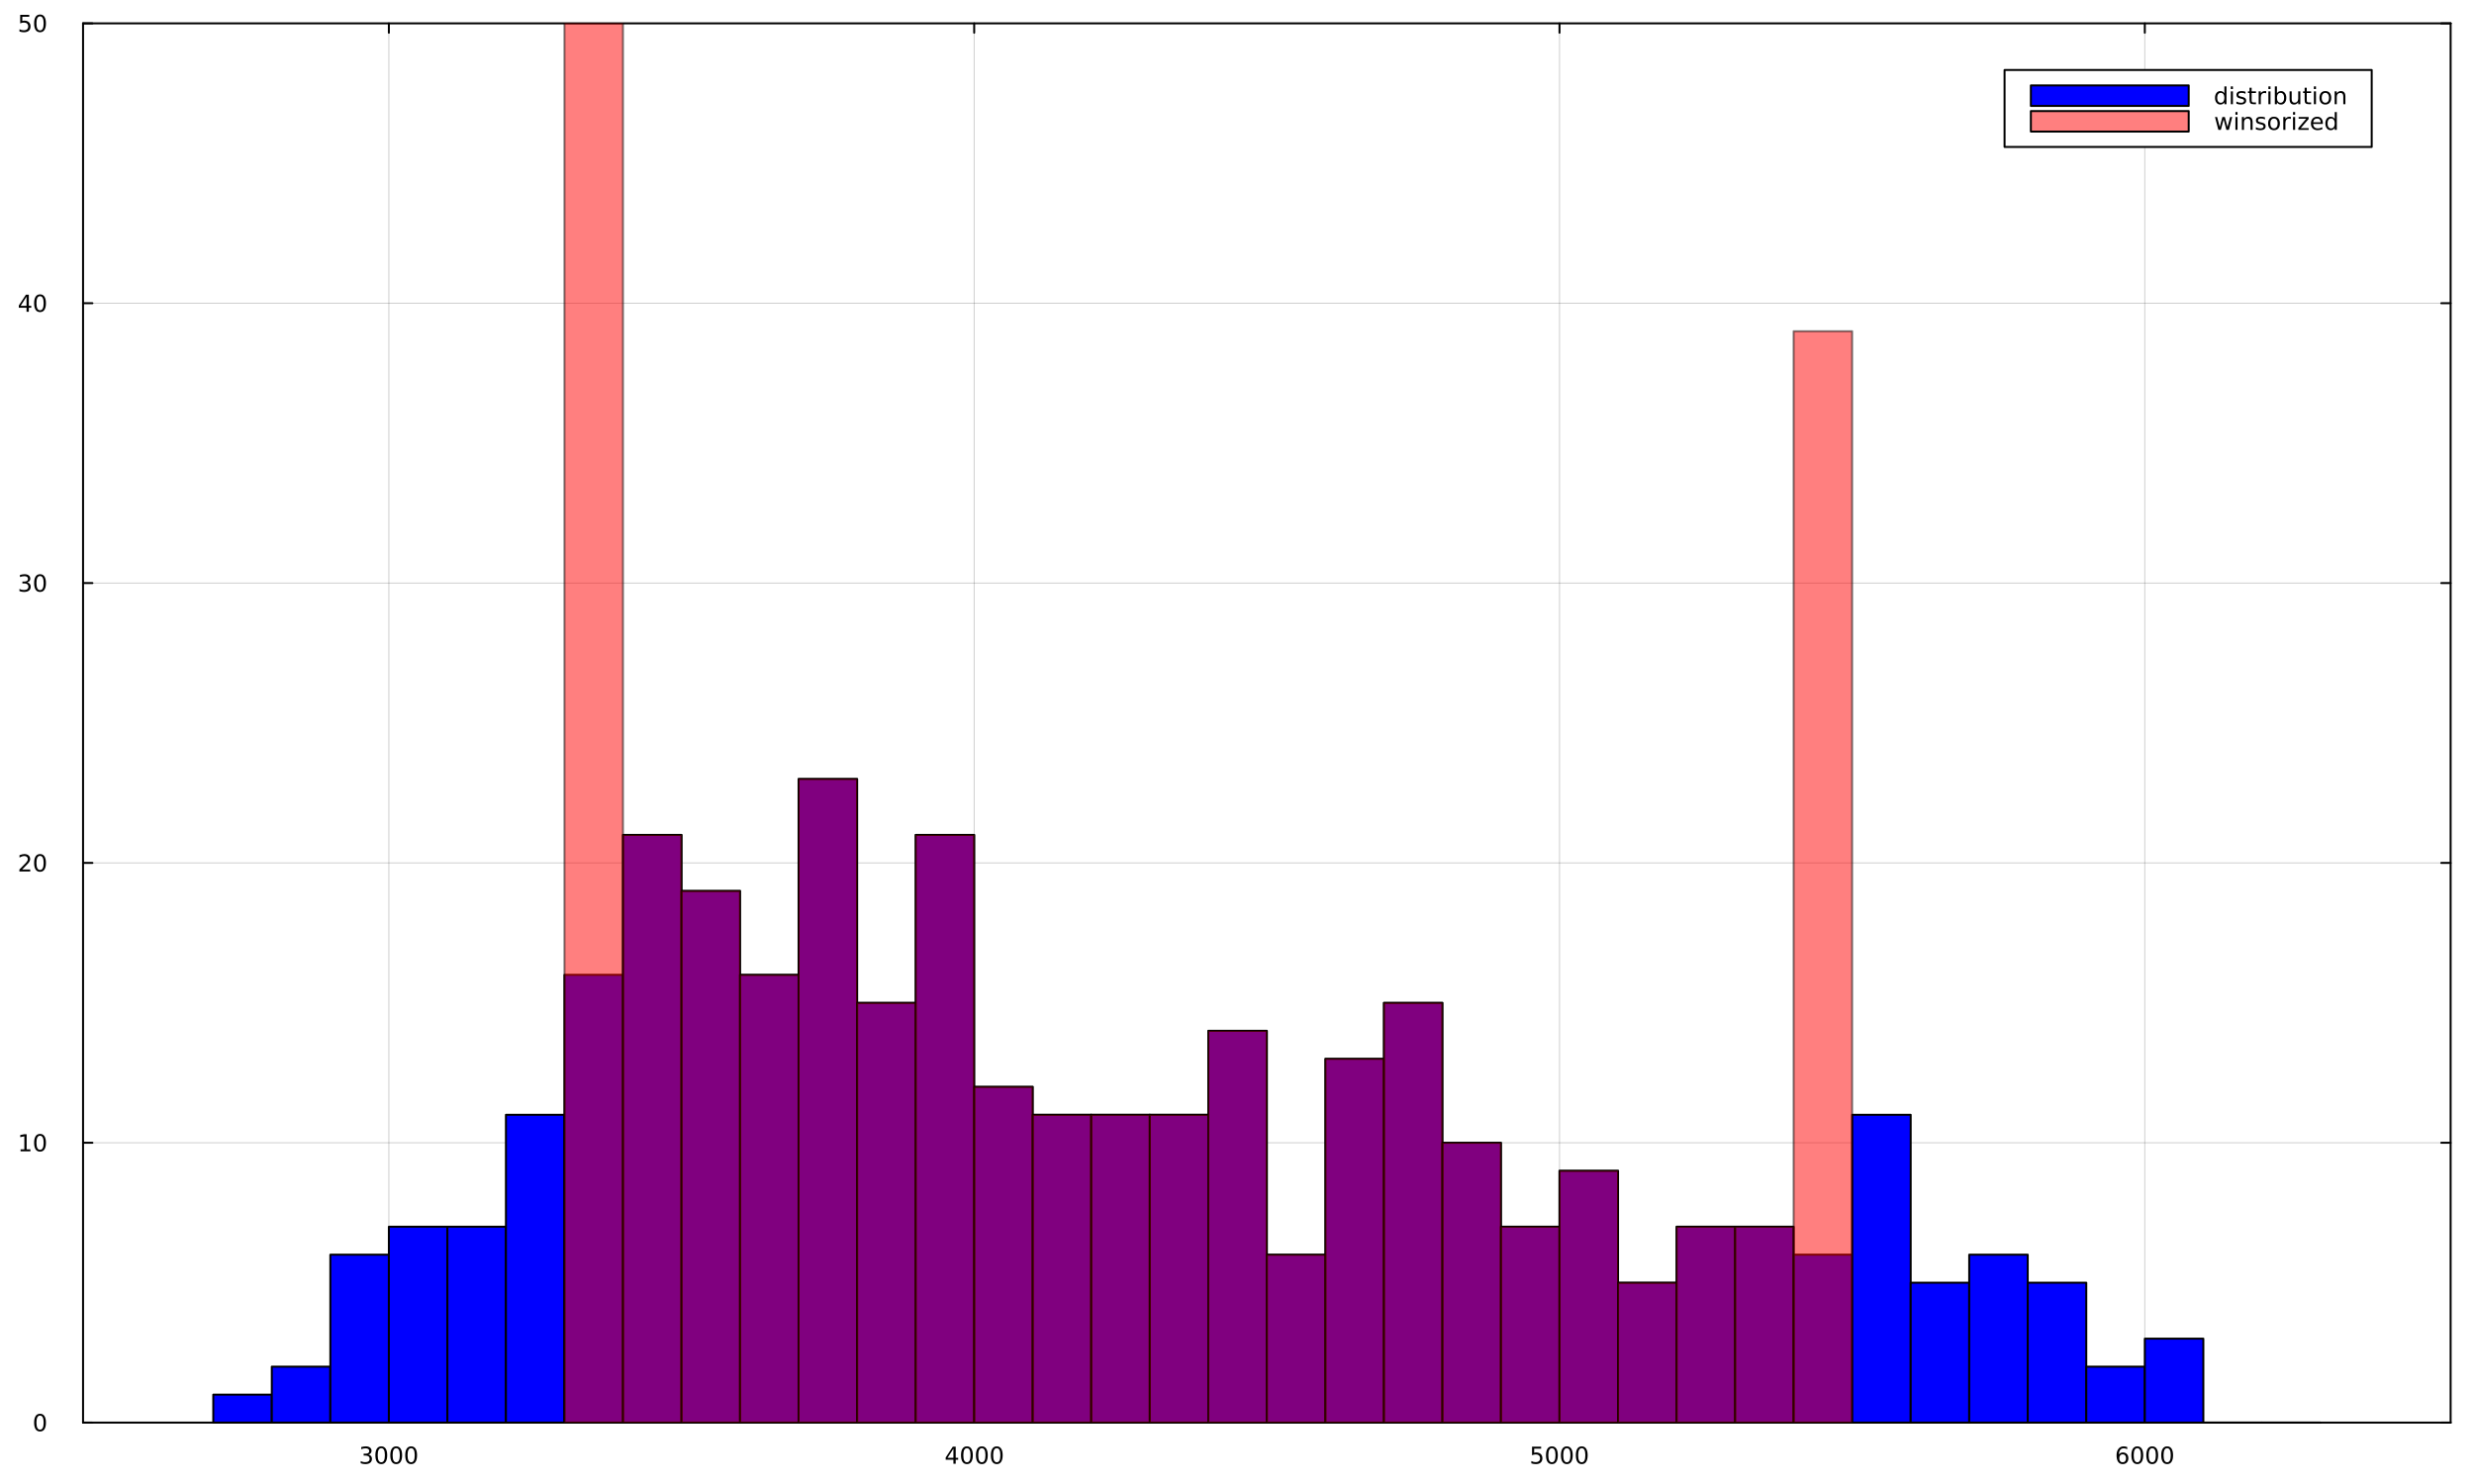 <?xml version="1.0" encoding="utf-8"?>
<svg xmlns="http://www.w3.org/2000/svg" xmlns:xlink="http://www.w3.org/1999/xlink" width="1250" height="750" viewBox="0 0 5000 3000">
<rect x="0" y="0" width="5000" height="3000" fill="#333333" stroke="none"/>
<defs>
  <clipPath id="clip400">
    <rect x="0" y="0" width="5000" height="3000"/>
  </clipPath>
</defs>
<path clip-path="url(#clip400)" d="M0 3000 L5000 3000 L5000 0 L0 0  Z" fill="#ffffff" fill-rule="evenodd" fill-opacity="1"/>
<defs>
  <clipPath id="clip401">
    <rect x="1000" y="0" width="3501" height="3000"/>
  </clipPath>
</defs>
<path clip-path="url(#clip400)" d="M167.853 2875.9 L4952.76 2875.9 L4952.76 47.244 L167.853 47.244  Z" fill="#ffffff" fill-rule="evenodd" fill-opacity="1"/>
<defs>
  <clipPath id="clip402">
    <rect x="167" y="47" width="4786" height="2830"/>
  </clipPath>
</defs>
<polyline clip-path="url(#clip402)" style="stroke:#000000; stroke-linecap:round; stroke-linejoin:round; stroke-width:2; stroke-opacity:0.1; fill:none" points="785.91,2875.9 785.91,47.244 "/>
<polyline clip-path="url(#clip402)" style="stroke:#000000; stroke-linecap:round; stroke-linejoin:round; stroke-width:2; stroke-opacity:0.1; fill:none" points="1968.84,2875.9 1968.84,47.244 "/>
<polyline clip-path="url(#clip402)" style="stroke:#000000; stroke-linecap:round; stroke-linejoin:round; stroke-width:2; stroke-opacity:0.1; fill:none" points="3151.77,2875.9 3151.77,47.244 "/>
<polyline clip-path="url(#clip402)" style="stroke:#000000; stroke-linecap:round; stroke-linejoin:round; stroke-width:2; stroke-opacity:0.1; fill:none" points="4334.7,2875.9 4334.7,47.244 "/>
<polyline clip-path="url(#clip402)" style="stroke:#000000; stroke-linecap:round; stroke-linejoin:round; stroke-width:2; stroke-opacity:0.1; fill:none" points="785.91,2875.9 785.91,47.244 "/>
<polyline clip-path="url(#clip402)" style="stroke:#000000; stroke-linecap:round; stroke-linejoin:round; stroke-width:2; stroke-opacity:0.1; fill:none" points="1968.84,2875.9 1968.84,47.244 "/>
<polyline clip-path="url(#clip402)" style="stroke:#000000; stroke-linecap:round; stroke-linejoin:round; stroke-width:2; stroke-opacity:0.1; fill:none" points="3151.77,2875.9 3151.77,47.244 "/>
<polyline clip-path="url(#clip402)" style="stroke:#000000; stroke-linecap:round; stroke-linejoin:round; stroke-width:2; stroke-opacity:0.1; fill:none" points="4334.7,2875.9 4334.7,47.244 "/>
<polyline clip-path="url(#clip402)" style="stroke:#000000; stroke-linecap:round; stroke-linejoin:round; stroke-width:2; stroke-opacity:0.1; fill:none" points="167.853,2875.9 4952.76,2875.9 "/>
<polyline clip-path="url(#clip402)" style="stroke:#000000; stroke-linecap:round; stroke-linejoin:round; stroke-width:2; stroke-opacity:0.1; fill:none" points="167.853,2310.17 4952.76,2310.17 "/>
<polyline clip-path="url(#clip402)" style="stroke:#000000; stroke-linecap:round; stroke-linejoin:round; stroke-width:2; stroke-opacity:0.1; fill:none" points="167.853,1744.44 4952.76,1744.44 "/>
<polyline clip-path="url(#clip402)" style="stroke:#000000; stroke-linecap:round; stroke-linejoin:round; stroke-width:2; stroke-opacity:0.1; fill:none" points="167.853,1178.71 4952.76,1178.71 "/>
<polyline clip-path="url(#clip402)" style="stroke:#000000; stroke-linecap:round; stroke-linejoin:round; stroke-width:2; stroke-opacity:0.1; fill:none" points="167.853,612.976 4952.76,612.976 "/>
<polyline clip-path="url(#clip402)" style="stroke:#000000; stroke-linecap:round; stroke-linejoin:round; stroke-width:2; stroke-opacity:0.1; fill:none" points="167.853,47.244 4952.76,47.244 "/>
<polyline clip-path="url(#clip402)" style="stroke:#000000; stroke-linecap:round; stroke-linejoin:round; stroke-width:2; stroke-opacity:0.1; fill:none" points="167.853,2875.9 4952.76,2875.9 "/>
<polyline clip-path="url(#clip402)" style="stroke:#000000; stroke-linecap:round; stroke-linejoin:round; stroke-width:2; stroke-opacity:0.1; fill:none" points="167.853,2310.17 4952.76,2310.17 "/>
<polyline clip-path="url(#clip402)" style="stroke:#000000; stroke-linecap:round; stroke-linejoin:round; stroke-width:2; stroke-opacity:0.1; fill:none" points="167.853,1744.44 4952.76,1744.44 "/>
<polyline clip-path="url(#clip402)" style="stroke:#000000; stroke-linecap:round; stroke-linejoin:round; stroke-width:2; stroke-opacity:0.1; fill:none" points="167.853,1178.71 4952.76,1178.71 "/>
<polyline clip-path="url(#clip402)" style="stroke:#000000; stroke-linecap:round; stroke-linejoin:round; stroke-width:2; stroke-opacity:0.1; fill:none" points="167.853,612.976 4952.76,612.976 "/>
<polyline clip-path="url(#clip402)" style="stroke:#000000; stroke-linecap:round; stroke-linejoin:round; stroke-width:2; stroke-opacity:0.1; fill:none" points="167.853,47.244 4952.76,47.244 "/>
<polyline clip-path="url(#clip400)" style="stroke:#000000; stroke-linecap:round; stroke-linejoin:round; stroke-width:4; stroke-opacity:1; fill:none" points="167.853,2875.9 4952.76,2875.9 "/>
<polyline clip-path="url(#clip400)" style="stroke:#000000; stroke-linecap:round; stroke-linejoin:round; stroke-width:4; stroke-opacity:1; fill:none" points="167.853,47.244 4952.76,47.244 "/>
<polyline clip-path="url(#clip400)" style="stroke:#000000; stroke-linecap:round; stroke-linejoin:round; stroke-width:4; stroke-opacity:1; fill:none" points="785.91,2875.9 785.91,2857.01 "/>
<polyline clip-path="url(#clip400)" style="stroke:#000000; stroke-linecap:round; stroke-linejoin:round; stroke-width:4; stroke-opacity:1; fill:none" points="1968.84,2875.9 1968.84,2857.01 "/>
<polyline clip-path="url(#clip400)" style="stroke:#000000; stroke-linecap:round; stroke-linejoin:round; stroke-width:4; stroke-opacity:1; fill:none" points="3151.77,2875.9 3151.77,2857.01 "/>
<polyline clip-path="url(#clip400)" style="stroke:#000000; stroke-linecap:round; stroke-linejoin:round; stroke-width:4; stroke-opacity:1; fill:none" points="4334.7,2875.9 4334.7,2857.01 "/>
<polyline clip-path="url(#clip400)" style="stroke:#000000; stroke-linecap:round; stroke-linejoin:round; stroke-width:4; stroke-opacity:1; fill:none" points="785.91,47.244 785.91,66.142 "/>
<polyline clip-path="url(#clip400)" style="stroke:#000000; stroke-linecap:round; stroke-linejoin:round; stroke-width:4; stroke-opacity:1; fill:none" points="1968.84,47.244 1968.84,66.142 "/>
<polyline clip-path="url(#clip400)" style="stroke:#000000; stroke-linecap:round; stroke-linejoin:round; stroke-width:4; stroke-opacity:1; fill:none" points="3151.77,47.244 3151.77,66.142 "/>
<polyline clip-path="url(#clip400)" style="stroke:#000000; stroke-linecap:round; stroke-linejoin:round; stroke-width:4; stroke-opacity:1; fill:none" points="4334.7,47.244 4334.7,66.142 "/>
<path clip-path="url(#clip400)" d="M744.591 2940.47 Q747.947 2941.19 749.822 2943.46 Q751.72 2945.72 751.72 2949.06 Q751.72 2954.17 748.202 2956.97 Q744.683 2959.78 738.202 2959.78 Q736.026 2959.78 733.711 2959.34 Q731.42 2958.92 728.966 2958.06 L728.966 2953.55 Q730.91 2954.68 733.225 2955.26 Q735.54 2955.84 738.063 2955.84 Q742.461 2955.84 744.753 2954.1 Q747.068 2952.37 747.068 2949.06 Q747.068 2946 744.915 2944.29 Q742.785 2942.55 738.966 2942.55 L734.938 2942.55 L734.938 2938.71 L739.151 2938.71 Q742.6 2938.71 744.429 2937.34 Q746.257 2935.96 746.257 2933.36 Q746.257 2930.7 744.359 2929.29 Q742.484 2927.85 738.966 2927.85 Q737.045 2927.85 734.845 2928.27 Q732.646 2928.69 730.008 2929.57 L730.008 2925.4 Q732.67 2924.66 734.984 2924.29 Q737.322 2923.92 739.382 2923.92 Q744.707 2923.92 747.808 2926.35 Q750.91 2928.76 750.91 2932.88 Q750.91 2935.75 749.267 2937.74 Q747.623 2939.71 744.591 2940.47 Z" fill="#000000" fill-rule="nonzero" fill-opacity="1" /><path clip-path="url(#clip400)" d="M770.586 2927.62 Q766.975 2927.62 765.146 2931.19 Q763.341 2934.73 763.341 2941.86 Q763.341 2948.97 765.146 2952.53 Q766.975 2956.07 770.586 2956.07 Q774.22 2956.07 776.026 2952.53 Q777.854 2948.97 777.854 2941.86 Q777.854 2934.73 776.026 2931.19 Q774.22 2927.62 770.586 2927.62 M770.586 2923.92 Q776.396 2923.92 779.452 2928.53 Q782.53 2933.11 782.53 2941.86 Q782.53 2950.59 779.452 2955.19 Q776.396 2959.78 770.586 2959.78 Q764.776 2959.78 761.697 2955.19 Q758.642 2950.59 758.642 2941.86 Q758.642 2933.11 761.697 2928.53 Q764.776 2923.92 770.586 2923.92 Z" fill="#000000" fill-rule="nonzero" fill-opacity="1" /><path clip-path="url(#clip400)" d="M800.748 2927.62 Q797.137 2927.62 795.308 2931.19 Q793.503 2934.73 793.503 2941.86 Q793.503 2948.97 795.308 2952.53 Q797.137 2956.07 800.748 2956.07 Q804.382 2956.07 806.188 2952.53 Q808.016 2948.97 808.016 2941.86 Q808.016 2934.73 806.188 2931.19 Q804.382 2927.62 800.748 2927.62 M800.748 2923.92 Q806.558 2923.92 809.614 2928.53 Q812.692 2933.11 812.692 2941.86 Q812.692 2950.59 809.614 2955.19 Q806.558 2959.78 800.748 2959.78 Q794.938 2959.78 791.859 2955.19 Q788.804 2950.59 788.804 2941.86 Q788.804 2933.11 791.859 2928.53 Q794.938 2923.92 800.748 2923.92 Z" fill="#000000" fill-rule="nonzero" fill-opacity="1" /><path clip-path="url(#clip400)" d="M830.91 2927.62 Q827.299 2927.62 825.47 2931.19 Q823.664 2934.73 823.664 2941.86 Q823.664 2948.97 825.47 2952.53 Q827.299 2956.07 830.91 2956.07 Q834.544 2956.07 836.35 2952.53 Q838.178 2948.97 838.178 2941.86 Q838.178 2934.73 836.35 2931.19 Q834.544 2927.62 830.91 2927.62 M830.91 2923.92 Q836.72 2923.92 839.775 2928.53 Q842.854 2933.11 842.854 2941.86 Q842.854 2950.59 839.775 2955.19 Q836.72 2959.78 830.91 2959.78 Q825.1 2959.78 822.021 2955.19 Q818.965 2950.59 818.965 2941.86 Q818.965 2933.11 822.021 2928.53 Q825.1 2923.92 830.91 2923.92 Z" fill="#000000" fill-rule="nonzero" fill-opacity="1" /><path clip-path="url(#clip400)" d="M1926.85 2928.62 L1915.04 2947.07 L1926.85 2947.07 L1926.85 2928.62 M1925.62 2924.54 L1931.5 2924.54 L1931.5 2947.07 L1936.43 2947.07 L1936.43 2950.96 L1931.5 2950.96 L1931.5 2959.1 L1926.85 2959.1 L1926.85 2950.96 L1911.25 2950.96 L1911.25 2946.44 L1925.62 2924.54 Z" fill="#000000" fill-rule="nonzero" fill-opacity="1" /><path clip-path="url(#clip400)" d="M1954.16 2927.62 Q1950.55 2927.62 1948.72 2931.19 Q1946.92 2934.73 1946.92 2941.86 Q1946.92 2948.97 1948.72 2952.53 Q1950.55 2956.07 1954.16 2956.07 Q1957.8 2956.07 1959.6 2952.53 Q1961.43 2948.97 1961.43 2941.86 Q1961.43 2934.73 1959.6 2931.19 Q1957.8 2927.62 1954.16 2927.62 M1954.16 2923.92 Q1959.97 2923.92 1963.03 2928.53 Q1966.11 2933.11 1966.11 2941.86 Q1966.11 2950.59 1963.03 2955.19 Q1959.97 2959.78 1954.16 2959.78 Q1948.35 2959.78 1945.27 2955.19 Q1942.22 2950.59 1942.22 2941.86 Q1942.22 2933.11 1945.27 2928.53 Q1948.35 2923.92 1954.16 2923.92 Z" fill="#000000" fill-rule="nonzero" fill-opacity="1" /><path clip-path="url(#clip400)" d="M1984.33 2927.62 Q1980.71 2927.62 1978.89 2931.19 Q1977.08 2934.73 1977.08 2941.86 Q1977.08 2948.97 1978.89 2952.53 Q1980.71 2956.07 1984.33 2956.07 Q1987.96 2956.07 1989.77 2952.53 Q1991.59 2948.97 1991.59 2941.86 Q1991.59 2934.73 1989.77 2931.19 Q1987.96 2927.62 1984.33 2927.62 M1984.33 2923.92 Q1990.14 2923.92 1993.19 2928.53 Q1996.27 2933.11 1996.27 2941.86 Q1996.27 2950.59 1993.19 2955.19 Q1990.14 2959.78 1984.33 2959.78 Q1978.52 2959.78 1975.44 2955.19 Q1972.38 2950.59 1972.38 2941.86 Q1972.38 2933.11 1975.44 2928.53 Q1978.52 2923.92 1984.33 2923.92 Z" fill="#000000" fill-rule="nonzero" fill-opacity="1" /><path clip-path="url(#clip400)" d="M2014.49 2927.62 Q2010.88 2927.62 2009.05 2931.19 Q2007.24 2934.73 2007.24 2941.86 Q2007.24 2948.97 2009.05 2952.53 Q2010.88 2956.07 2014.49 2956.07 Q2018.12 2956.07 2019.93 2952.53 Q2021.76 2948.97 2021.76 2941.86 Q2021.76 2934.73 2019.93 2931.19 Q2018.12 2927.62 2014.49 2927.62 M2014.49 2923.92 Q2020.3 2923.92 2023.35 2928.53 Q2026.43 2933.11 2026.43 2941.86 Q2026.43 2950.59 2023.35 2955.19 Q2020.3 2959.78 2014.49 2959.78 Q2008.68 2959.78 2005.6 2955.19 Q2002.54 2950.59 2002.54 2941.86 Q2002.54 2933.11 2005.6 2928.53 Q2008.68 2923.92 2014.49 2923.92 Z" fill="#000000" fill-rule="nonzero" fill-opacity="1" /><path clip-path="url(#clip400)" d="M3096.31 2924.54 L3114.66 2924.54 L3114.66 2928.48 L3100.59 2928.48 L3100.59 2936.95 Q3101.61 2936.6 3102.63 2936.44 Q3103.64 2936.26 3104.66 2936.26 Q3110.45 2936.26 3113.83 2939.43 Q3117.21 2942.6 3117.21 2948.02 Q3117.21 2953.59 3113.74 2956.7 Q3110.26 2959.78 3103.95 2959.78 Q3101.77 2959.78 3099.5 2959.4 Q3097.26 2959.03 3094.85 2958.29 L3094.85 2953.59 Q3096.93 2954.73 3099.15 2955.28 Q3101.38 2955.84 3103.85 2955.84 Q3107.86 2955.84 3110.2 2953.73 Q3112.53 2951.63 3112.53 2948.02 Q3112.53 2944.4 3110.2 2942.3 Q3107.86 2940.19 3103.85 2940.19 Q3101.98 2940.19 3100.1 2940.61 Q3098.25 2941.03 3096.31 2941.9 L3096.31 2924.54 Z" fill="#000000" fill-rule="nonzero" fill-opacity="1" /><path clip-path="url(#clip400)" d="M3136.42 2927.62 Q3132.81 2927.62 3130.98 2931.19 Q3129.18 2934.73 3129.18 2941.86 Q3129.18 2948.97 3130.98 2952.53 Q3132.81 2956.07 3136.42 2956.07 Q3140.06 2956.07 3141.86 2952.53 Q3143.69 2948.97 3143.69 2941.86 Q3143.69 2934.73 3141.86 2931.19 Q3140.06 2927.62 3136.42 2927.62 M3136.42 2923.92 Q3142.23 2923.92 3145.29 2928.53 Q3148.37 2933.11 3148.37 2941.86 Q3148.37 2950.59 3145.29 2955.19 Q3142.23 2959.78 3136.42 2959.78 Q3130.61 2959.78 3127.53 2955.19 Q3124.48 2950.59 3124.48 2941.86 Q3124.48 2933.11 3127.53 2928.53 Q3130.61 2923.92 3136.42 2923.92 Z" fill="#000000" fill-rule="nonzero" fill-opacity="1" /><path clip-path="url(#clip400)" d="M3166.58 2927.62 Q3162.97 2927.62 3161.14 2931.19 Q3159.34 2934.73 3159.34 2941.86 Q3159.34 2948.97 3161.14 2952.53 Q3162.97 2956.07 3166.58 2956.07 Q3170.22 2956.07 3172.02 2952.53 Q3173.85 2948.97 3173.85 2941.86 Q3173.85 2934.73 3172.02 2931.19 Q3170.22 2927.62 3166.58 2927.62 M3166.58 2923.92 Q3172.39 2923.92 3175.45 2928.53 Q3178.53 2933.11 3178.53 2941.86 Q3178.53 2950.59 3175.45 2955.19 Q3172.39 2959.78 3166.58 2959.78 Q3160.77 2959.78 3157.7 2955.19 Q3154.64 2950.59 3154.64 2941.86 Q3154.64 2933.11 3157.7 2928.53 Q3160.77 2923.92 3166.58 2923.92 Z" fill="#000000" fill-rule="nonzero" fill-opacity="1" /><path clip-path="url(#clip400)" d="M3196.75 2927.62 Q3193.13 2927.62 3191.31 2931.19 Q3189.5 2934.73 3189.5 2941.86 Q3189.5 2948.97 3191.31 2952.53 Q3193.13 2956.07 3196.75 2956.07 Q3200.38 2956.07 3202.19 2952.53 Q3204.01 2948.97 3204.01 2941.86 Q3204.01 2934.73 3202.19 2931.19 Q3200.38 2927.62 3196.75 2927.62 M3196.75 2923.92 Q3202.56 2923.92 3205.61 2928.53 Q3208.69 2933.11 3208.69 2941.86 Q3208.69 2950.59 3205.61 2955.19 Q3202.56 2959.78 3196.75 2959.78 Q3190.94 2959.78 3187.86 2955.19 Q3184.8 2950.59 3184.8 2941.86 Q3184.8 2933.11 3187.86 2928.53 Q3190.94 2923.92 3196.75 2923.92 Z" fill="#000000" fill-rule="nonzero" fill-opacity="1" /><path clip-path="url(#clip400)" d="M4289.94 2939.96 Q4286.79 2939.96 4284.94 2942.11 Q4283.11 2944.27 4283.11 2948.02 Q4283.11 2951.74 4284.94 2953.92 Q4286.79 2956.07 4289.94 2956.07 Q4293.09 2956.07 4294.92 2953.92 Q4296.77 2951.74 4296.77 2948.02 Q4296.77 2944.27 4294.92 2942.11 Q4293.09 2939.96 4289.94 2939.96 M4299.22 2925.31 L4299.22 2929.57 Q4297.47 2928.73 4295.66 2928.29 Q4293.88 2927.85 4292.12 2927.85 Q4287.49 2927.85 4285.03 2930.98 Q4282.6 2934.1 4282.26 2940.42 Q4283.62 2938.41 4285.68 2937.34 Q4287.74 2936.26 4290.22 2936.26 Q4295.43 2936.26 4298.44 2939.43 Q4301.47 2942.58 4301.47 2948.02 Q4301.47 2953.34 4298.32 2956.56 Q4295.17 2959.78 4289.94 2959.78 Q4283.95 2959.78 4280.78 2955.19 Q4277.6 2950.59 4277.6 2941.86 Q4277.6 2933.66 4281.49 2928.8 Q4285.38 2923.92 4291.93 2923.92 Q4293.69 2923.92 4295.47 2924.27 Q4297.28 2924.61 4299.22 2925.31 Z" fill="#000000" fill-rule="nonzero" fill-opacity="1" /><path clip-path="url(#clip400)" d="M4319.53 2927.62 Q4315.91 2927.62 4314.09 2931.19 Q4312.28 2934.73 4312.28 2941.86 Q4312.28 2948.97 4314.09 2952.53 Q4315.91 2956.07 4319.53 2956.07 Q4323.16 2956.07 4324.97 2952.53 Q4326.79 2948.97 4326.79 2941.86 Q4326.79 2934.73 4324.97 2931.19 Q4323.16 2927.62 4319.53 2927.62 M4319.53 2923.92 Q4325.34 2923.92 4328.39 2928.53 Q4331.47 2933.11 4331.47 2941.86 Q4331.47 2950.59 4328.39 2955.19 Q4325.34 2959.78 4319.53 2959.78 Q4313.72 2959.78 4310.64 2955.19 Q4307.58 2950.59 4307.58 2941.86 Q4307.58 2933.11 4310.64 2928.53 Q4313.72 2923.92 4319.53 2923.92 Z" fill="#000000" fill-rule="nonzero" fill-opacity="1" /><path clip-path="url(#clip400)" d="M4349.69 2927.62 Q4346.08 2927.62 4344.25 2931.19 Q4342.44 2934.73 4342.44 2941.86 Q4342.44 2948.97 4344.25 2952.53 Q4346.08 2956.07 4349.69 2956.07 Q4353.32 2956.07 4355.13 2952.53 Q4356.96 2948.97 4356.96 2941.86 Q4356.96 2934.73 4355.13 2931.19 Q4353.32 2927.62 4349.69 2927.62 M4349.69 2923.92 Q4355.5 2923.92 4358.55 2928.53 Q4361.63 2933.11 4361.63 2941.86 Q4361.63 2950.59 4358.55 2955.19 Q4355.5 2959.78 4349.69 2959.78 Q4343.88 2959.78 4340.8 2955.19 Q4337.74 2950.59 4337.74 2941.86 Q4337.74 2933.11 4340.8 2928.53 Q4343.88 2923.92 4349.69 2923.92 Z" fill="#000000" fill-rule="nonzero" fill-opacity="1" /><path clip-path="url(#clip400)" d="M4379.85 2927.62 Q4376.24 2927.62 4374.41 2931.19 Q4372.6 2934.73 4372.6 2941.86 Q4372.6 2948.97 4374.41 2952.53 Q4376.24 2956.07 4379.85 2956.07 Q4383.48 2956.07 4385.29 2952.53 Q4387.12 2948.97 4387.12 2941.86 Q4387.12 2934.73 4385.29 2931.19 Q4383.48 2927.62 4379.85 2927.62 M4379.85 2923.92 Q4385.66 2923.92 4388.71 2928.53 Q4391.79 2933.11 4391.79 2941.86 Q4391.79 2950.59 4388.71 2955.19 Q4385.66 2959.78 4379.85 2959.78 Q4374.04 2959.78 4370.96 2955.19 Q4367.9 2950.59 4367.9 2941.86 Q4367.9 2933.11 4370.96 2928.53 Q4374.04 2923.92 4379.85 2923.92 Z" fill="#000000" fill-rule="nonzero" fill-opacity="1" /><polyline clip-path="url(#clip400)" style="stroke:#000000; stroke-linecap:round; stroke-linejoin:round; stroke-width:4; stroke-opacity:1; fill:none" points="167.853,2875.9 167.853,47.244 "/>
<polyline clip-path="url(#clip400)" style="stroke:#000000; stroke-linecap:round; stroke-linejoin:round; stroke-width:4; stroke-opacity:1; fill:none" points="4952.76,2875.9 4952.76,47.244 "/>
<polyline clip-path="url(#clip400)" style="stroke:#000000; stroke-linecap:round; stroke-linejoin:round; stroke-width:4; stroke-opacity:1; fill:none" points="167.853,2875.9 186.751,2875.9 "/>
<polyline clip-path="url(#clip400)" style="stroke:#000000; stroke-linecap:round; stroke-linejoin:round; stroke-width:4; stroke-opacity:1; fill:none" points="167.853,2310.17 186.751,2310.17 "/>
<polyline clip-path="url(#clip400)" style="stroke:#000000; stroke-linecap:round; stroke-linejoin:round; stroke-width:4; stroke-opacity:1; fill:none" points="167.853,1744.44 186.751,1744.44 "/>
<polyline clip-path="url(#clip400)" style="stroke:#000000; stroke-linecap:round; stroke-linejoin:round; stroke-width:4; stroke-opacity:1; fill:none" points="167.853,1178.71 186.751,1178.71 "/>
<polyline clip-path="url(#clip400)" style="stroke:#000000; stroke-linecap:round; stroke-linejoin:round; stroke-width:4; stroke-opacity:1; fill:none" points="167.853,612.976 186.751,612.976 "/>
<polyline clip-path="url(#clip400)" style="stroke:#000000; stroke-linecap:round; stroke-linejoin:round; stroke-width:4; stroke-opacity:1; fill:none" points="167.853,47.244 186.751,47.244 "/>
<polyline clip-path="url(#clip400)" style="stroke:#000000; stroke-linecap:round; stroke-linejoin:round; stroke-width:4; stroke-opacity:1; fill:none" points="4952.76,2875.9 4933.86,2875.9 "/>
<polyline clip-path="url(#clip400)" style="stroke:#000000; stroke-linecap:round; stroke-linejoin:round; stroke-width:4; stroke-opacity:1; fill:none" points="4952.76,2310.17 4933.86,2310.17 "/>
<polyline clip-path="url(#clip400)" style="stroke:#000000; stroke-linecap:round; stroke-linejoin:round; stroke-width:4; stroke-opacity:1; fill:none" points="4952.76,1744.44 4933.86,1744.44 "/>
<polyline clip-path="url(#clip400)" style="stroke:#000000; stroke-linecap:round; stroke-linejoin:round; stroke-width:4; stroke-opacity:1; fill:none" points="4952.76,1178.71 4933.86,1178.71 "/>
<polyline clip-path="url(#clip400)" style="stroke:#000000; stroke-linecap:round; stroke-linejoin:round; stroke-width:4; stroke-opacity:1; fill:none" points="4952.76,612.976 4933.86,612.976 "/>
<polyline clip-path="url(#clip400)" style="stroke:#000000; stroke-linecap:round; stroke-linejoin:round; stroke-width:4; stroke-opacity:1; fill:none" points="4952.76,47.244 4933.86,47.244 "/>
<path clip-path="url(#clip400)" d="M80.909 2861.7 Q77.297 2861.7 75.469 2865.27 Q73.663 2868.81 73.663 2875.94 Q73.663 2883.05 75.469 2886.61 Q77.297 2890.15 80.909 2890.15 Q84.543 2890.15 86.348 2886.61 Q88.177 2883.05 88.177 2875.94 Q88.177 2868.81 86.348 2865.27 Q84.543 2861.7 80.909 2861.7 M80.909 2858 Q86.719 2858 89.774 2862.61 Q92.853 2867.19 92.853 2875.94 Q92.853 2884.67 89.774 2889.27 Q86.719 2893.86 80.909 2893.86 Q75.098 2893.86 72.02 2889.27 Q68.964 2884.67 68.964 2875.94 Q68.964 2867.19 72.02 2862.61 Q75.098 2858 80.909 2858 Z" fill="#000000" fill-rule="nonzero" fill-opacity="1" /><path clip-path="url(#clip400)" d="M41.557 2323.52 L49.196 2323.52 L49.196 2297.15 L40.886 2298.82 L40.886 2294.56 L49.15 2292.89 L53.825 2292.89 L53.825 2323.52 L61.464 2323.52 L61.464 2327.45 L41.557 2327.45 L41.557 2323.52 Z" fill="#000000" fill-rule="nonzero" fill-opacity="1" /><path clip-path="url(#clip400)" d="M80.909 2295.97 Q77.297 2295.97 75.469 2299.54 Q73.663 2303.08 73.663 2310.21 Q73.663 2317.31 75.469 2320.88 Q77.297 2324.42 80.909 2324.42 Q84.543 2324.42 86.348 2320.88 Q88.177 2317.31 88.177 2310.21 Q88.177 2303.08 86.348 2299.54 Q84.543 2295.97 80.909 2295.97 M80.909 2292.27 Q86.719 2292.27 89.774 2296.87 Q92.853 2301.46 92.853 2310.21 Q92.853 2318.93 89.774 2323.54 Q86.719 2328.12 80.909 2328.12 Q75.098 2328.12 72.02 2323.54 Q68.964 2318.93 68.964 2310.21 Q68.964 2301.46 72.02 2296.87 Q75.098 2292.27 80.909 2292.27 Z" fill="#000000" fill-rule="nonzero" fill-opacity="1" /><path clip-path="url(#clip400)" d="M44.775 1757.78 L61.094 1757.78 L61.094 1761.72 L39.15 1761.72 L39.15 1757.78 Q41.812 1755.03 46.395 1750.4 Q51.001 1745.75 52.182 1744.41 Q54.427 1741.88 55.307 1740.15 Q56.21 1738.39 56.21 1736.7 Q56.21 1733.94 54.265 1732.21 Q52.344 1730.47 49.242 1730.47 Q47.043 1730.47 44.589 1731.23 Q42.159 1732 39.381 1733.55 L39.381 1728.83 Q42.205 1727.69 44.659 1727.11 Q47.112 1726.53 49.15 1726.53 Q54.52 1726.53 57.714 1729.22 Q60.909 1731.91 60.909 1736.4 Q60.909 1738.53 60.099 1740.45 Q59.312 1742.35 57.205 1744.94 Q56.626 1745.61 53.525 1748.83 Q50.423 1752.02 44.775 1757.78 Z" fill="#000000" fill-rule="nonzero" fill-opacity="1" /><path clip-path="url(#clip400)" d="M80.909 1730.24 Q77.297 1730.24 75.469 1733.8 Q73.663 1737.35 73.663 1744.47 Q73.663 1751.58 75.469 1755.15 Q77.297 1758.69 80.909 1758.69 Q84.543 1758.69 86.348 1755.15 Q88.177 1751.58 88.177 1744.47 Q88.177 1737.35 86.348 1733.8 Q84.543 1730.24 80.909 1730.24 M80.909 1726.53 Q86.719 1726.53 89.774 1731.14 Q92.853 1735.72 92.853 1744.47 Q92.853 1753.2 89.774 1757.81 Q86.719 1762.39 80.909 1762.39 Q75.098 1762.39 72.02 1757.81 Q68.964 1753.2 68.964 1744.47 Q68.964 1735.72 72.02 1731.14 Q75.098 1726.53 80.909 1726.53 Z" fill="#000000" fill-rule="nonzero" fill-opacity="1" /><path clip-path="url(#clip400)" d="M54.913 1177.35 Q58.27 1178.07 60.145 1180.34 Q62.043 1182.61 62.043 1185.94 Q62.043 1191.06 58.524 1193.86 Q55.006 1196.66 48.525 1196.66 Q46.349 1196.66 44.034 1196.22 Q41.742 1195.8 39.288 1194.95 L39.288 1190.43 Q41.233 1191.57 43.548 1192.15 Q45.862 1192.72 48.386 1192.72 Q52.784 1192.72 55.075 1190.99 Q57.39 1189.25 57.39 1185.94 Q57.39 1182.89 55.237 1181.17 Q53.108 1179.44 49.288 1179.44 L45.261 1179.44 L45.261 1175.59 L49.474 1175.59 Q52.923 1175.59 54.751 1174.23 Q56.58 1172.84 56.58 1170.25 Q56.58 1167.59 54.682 1166.17 Q52.807 1164.74 49.288 1164.74 Q47.367 1164.74 45.168 1165.15 Q42.969 1165.57 40.33 1166.45 L40.33 1162.28 Q42.992 1161.54 45.307 1161.17 Q47.645 1160.8 49.705 1160.8 Q55.029 1160.8 58.131 1163.23 Q61.233 1165.64 61.233 1169.76 Q61.233 1172.63 59.589 1174.62 Q57.946 1176.59 54.913 1177.35 Z" fill="#000000" fill-rule="nonzero" fill-opacity="1" /><path clip-path="url(#clip400)" d="M80.909 1164.51 Q77.297 1164.51 75.469 1168.07 Q73.663 1171.61 73.663 1178.74 Q73.663 1185.85 75.469 1189.41 Q77.297 1192.96 80.909 1192.96 Q84.543 1192.96 86.348 1189.41 Q88.177 1185.85 88.177 1178.74 Q88.177 1171.61 86.348 1168.07 Q84.543 1164.51 80.909 1164.51 M80.909 1160.8 Q86.719 1160.8 89.774 1165.41 Q92.853 1169.99 92.853 1178.74 Q92.853 1187.47 89.774 1192.08 Q86.719 1196.66 80.909 1196.66 Q75.098 1196.66 72.02 1192.08 Q68.964 1187.47 68.964 1178.74 Q68.964 1169.99 72.02 1165.41 Q75.098 1160.8 80.909 1160.8 Z" fill="#000000" fill-rule="nonzero" fill-opacity="1" /><path clip-path="url(#clip400)" d="M53.594 599.77 L41.788 618.219 L53.594 618.219 L53.594 599.77 M52.367 595.696 L58.247 595.696 L58.247 618.219 L63.177 618.219 L63.177 622.108 L58.247 622.108 L58.247 630.256 L53.594 630.256 L53.594 622.108 L37.992 622.108 L37.992 617.594 L52.367 595.696 Z" fill="#000000" fill-rule="nonzero" fill-opacity="1" /><path clip-path="url(#clip400)" d="M80.909 598.775 Q77.297 598.775 75.469 602.34 Q73.663 605.881 73.663 613.011 Q73.663 620.117 75.469 623.682 Q77.297 627.224 80.909 627.224 Q84.543 627.224 86.348 623.682 Q88.177 620.117 88.177 613.011 Q88.177 605.881 86.348 602.34 Q84.543 598.775 80.909 598.775 M80.909 595.071 Q86.719 595.071 89.774 599.678 Q92.853 604.261 92.853 613.011 Q92.853 621.738 89.774 626.344 Q86.719 630.927 80.909 630.927 Q75.098 630.927 72.02 626.344 Q68.964 621.738 68.964 613.011 Q68.964 604.261 72.02 599.678 Q75.098 595.071 80.909 595.071 Z" fill="#000000" fill-rule="nonzero" fill-opacity="1" /><path clip-path="url(#clip400)" d="M40.793 29.964 L59.149 29.964 L59.149 33.899 L45.075 33.899 L45.075 42.371 Q46.094 42.024 47.112 41.862 Q48.131 41.677 49.15 41.677 Q54.937 41.677 58.316 44.848 Q61.696 48.02 61.696 53.436 Q61.696 59.015 58.224 62.117 Q54.751 65.195 48.432 65.195 Q46.256 65.195 43.987 64.825 Q41.742 64.455 39.335 63.714 L39.335 59.015 Q41.418 60.149 43.64 60.705 Q45.862 61.26 48.339 61.26 Q52.344 61.26 54.682 59.154 Q57.02 57.047 57.02 53.436 Q57.02 49.825 54.682 47.719 Q52.344 45.612 48.339 45.612 Q46.464 45.612 44.589 46.029 Q42.737 46.446 40.793 47.325 L40.793 29.964 Z" fill="#000000" fill-rule="nonzero" fill-opacity="1" /><path clip-path="url(#clip400)" d="M80.909 33.043 Q77.297 33.043 75.469 36.608 Q73.663 40.149 73.663 47.279 Q73.663 54.385 75.469 57.95 Q77.297 61.492 80.909 61.492 Q84.543 61.492 86.348 57.95 Q88.177 54.385 88.177 47.279 Q88.177 40.149 86.348 36.608 Q84.543 33.043 80.909 33.043 M80.909 29.339 Q86.719 29.339 89.774 33.946 Q92.853 38.529 92.853 47.279 Q92.853 56.006 89.774 60.612 Q86.719 65.195 80.909 65.195 Q75.098 65.195 72.02 60.612 Q68.964 56.006 68.964 47.279 Q68.964 38.529 72.02 33.946 Q75.098 29.339 80.909 29.339 Z" fill="#000000" fill-rule="nonzero" fill-opacity="1" /><path clip-path="url(#clip402)" d="M431.031 2819.33 L431.031 2875.9 L549.324 2875.9 L549.324 2819.33 L431.031 2819.33 L431.031 2819.33  Z" fill="#0000ff" fill-rule="evenodd" fill-opacity="1"/>
<polyline clip-path="url(#clip402)" style="stroke:#000000; stroke-linecap:round; stroke-linejoin:round; stroke-width:4; stroke-opacity:1; fill:none" points="431.031,2819.33 431.031,2875.9 549.324,2875.9 549.324,2819.33 431.031,2819.33 "/>
<path clip-path="url(#clip402)" d="M549.324 2762.76 L549.324 2875.9 L667.617 2875.9 L667.617 2762.76 L549.324 2762.76 L549.324 2762.76  Z" fill="#0000ff" fill-rule="evenodd" fill-opacity="1"/>
<polyline clip-path="url(#clip402)" style="stroke:#000000; stroke-linecap:round; stroke-linejoin:round; stroke-width:4; stroke-opacity:1; fill:none" points="549.324,2762.76 549.324,2875.9 667.617,2875.9 667.617,2762.76 549.324,2762.76 "/>
<path clip-path="url(#clip402)" d="M667.617 2536.46 L667.617 2875.9 L785.91 2875.9 L785.91 2536.46 L667.617 2536.46 L667.617 2536.46  Z" fill="#0000ff" fill-rule="evenodd" fill-opacity="1"/>
<polyline clip-path="url(#clip402)" style="stroke:#000000; stroke-linecap:round; stroke-linejoin:round; stroke-width:4; stroke-opacity:1; fill:none" points="667.617,2536.46 667.617,2875.9 785.91,2875.9 785.91,2536.46 667.617,2536.46 "/>
<path clip-path="url(#clip402)" d="M785.91 2479.89 L785.91 2875.9 L904.203 2875.9 L904.203 2479.89 L785.91 2479.89 L785.91 2479.89  Z" fill="#0000ff" fill-rule="evenodd" fill-opacity="1"/>
<polyline clip-path="url(#clip402)" style="stroke:#000000; stroke-linecap:round; stroke-linejoin:round; stroke-width:4; stroke-opacity:1; fill:none" points="785.91,2479.89 785.91,2875.9 904.203,2875.9 904.203,2479.89 785.91,2479.89 "/>
<path clip-path="url(#clip402)" d="M904.203 2479.89 L904.203 2875.9 L1022.5 2875.9 L1022.5 2479.89 L904.203 2479.89 L904.203 2479.89  Z" fill="#0000ff" fill-rule="evenodd" fill-opacity="1"/>
<polyline clip-path="url(#clip402)" style="stroke:#000000; stroke-linecap:round; stroke-linejoin:round; stroke-width:4; stroke-opacity:1; fill:none" points="904.203,2479.89 904.203,2875.9 1022.5,2875.9 1022.5,2479.89 904.203,2479.89 "/>
<path clip-path="url(#clip402)" d="M1022.5 2253.6 L1022.5 2875.9 L1140.79 2875.9 L1140.79 2253.6 L1022.5 2253.6 L1022.5 2253.6  Z" fill="#0000ff" fill-rule="evenodd" fill-opacity="1"/>
<polyline clip-path="url(#clip402)" style="stroke:#000000; stroke-linecap:round; stroke-linejoin:round; stroke-width:4; stroke-opacity:1; fill:none" points="1022.5,2253.6 1022.5,2875.9 1140.79,2875.9 1140.79,2253.6 1022.5,2253.6 "/>
<path clip-path="url(#clip402)" d="M1140.79 1970.73 L1140.79 2875.9 L1259.08 2875.9 L1259.08 1970.73 L1140.79 1970.73 L1140.79 1970.73  Z" fill="#0000ff" fill-rule="evenodd" fill-opacity="1"/>
<polyline clip-path="url(#clip402)" style="stroke:#000000; stroke-linecap:round; stroke-linejoin:round; stroke-width:4; stroke-opacity:1; fill:none" points="1140.79,1970.73 1140.79,2875.9 1259.08,2875.9 1259.08,1970.73 1140.79,1970.73 "/>
<path clip-path="url(#clip402)" d="M1259.08 1687.87 L1259.08 2875.9 L1377.37 2875.9 L1377.37 1687.87 L1259.08 1687.87 L1259.08 1687.87  Z" fill="#0000ff" fill-rule="evenodd" fill-opacity="1"/>
<polyline clip-path="url(#clip402)" style="stroke:#000000; stroke-linecap:round; stroke-linejoin:round; stroke-width:4; stroke-opacity:1; fill:none" points="1259.08,1687.87 1259.08,2875.9 1377.37,2875.9 1377.37,1687.87 1259.08,1687.87 "/>
<path clip-path="url(#clip402)" d="M1377.37 1801.01 L1377.37 2875.9 L1495.67 2875.9 L1495.67 1801.01 L1377.37 1801.01 L1377.37 1801.01  Z" fill="#0000ff" fill-rule="evenodd" fill-opacity="1"/>
<polyline clip-path="url(#clip402)" style="stroke:#000000; stroke-linecap:round; stroke-linejoin:round; stroke-width:4; stroke-opacity:1; fill:none" points="1377.37,1801.01 1377.37,2875.9 1495.67,2875.9 1495.67,1801.01 1377.37,1801.01 "/>
<path clip-path="url(#clip402)" d="M1495.67 1970.73 L1495.67 2875.9 L1613.96 2875.9 L1613.96 1970.73 L1495.67 1970.73 L1495.67 1970.73  Z" fill="#0000ff" fill-rule="evenodd" fill-opacity="1"/>
<polyline clip-path="url(#clip402)" style="stroke:#000000; stroke-linecap:round; stroke-linejoin:round; stroke-width:4; stroke-opacity:1; fill:none" points="1495.67,1970.73 1495.67,2875.9 1613.96,2875.9 1613.96,1970.73 1495.67,1970.73 "/>
<path clip-path="url(#clip402)" d="M1613.96 1574.72 L1613.96 2875.9 L1732.25 2875.9 L1732.25 1574.72 L1613.96 1574.72 L1613.96 1574.72  Z" fill="#0000ff" fill-rule="evenodd" fill-opacity="1"/>
<polyline clip-path="url(#clip402)" style="stroke:#000000; stroke-linecap:round; stroke-linejoin:round; stroke-width:4; stroke-opacity:1; fill:none" points="1613.96,1574.72 1613.96,2875.9 1732.25,2875.9 1732.25,1574.72 1613.96,1574.72 "/>
<path clip-path="url(#clip402)" d="M1732.25 2027.31 L1732.25 2875.9 L1850.55 2875.9 L1850.55 2027.31 L1732.25 2027.31 L1732.25 2027.31  Z" fill="#0000ff" fill-rule="evenodd" fill-opacity="1"/>
<polyline clip-path="url(#clip402)" style="stroke:#000000; stroke-linecap:round; stroke-linejoin:round; stroke-width:4; stroke-opacity:1; fill:none" points="1732.25,2027.31 1732.25,2875.9 1850.55,2875.9 1850.55,2027.31 1732.25,2027.31 "/>
<path clip-path="url(#clip402)" d="M1850.55 1687.87 L1850.55 2875.9 L1968.84 2875.9 L1968.84 1687.87 L1850.55 1687.87 L1850.55 1687.87  Z" fill="#0000ff" fill-rule="evenodd" fill-opacity="1"/>
<polyline clip-path="url(#clip402)" style="stroke:#000000; stroke-linecap:round; stroke-linejoin:round; stroke-width:4; stroke-opacity:1; fill:none" points="1850.55,1687.87 1850.55,2875.9 1968.84,2875.9 1968.84,1687.87 1850.55,1687.87 "/>
<path clip-path="url(#clip402)" d="M1968.84 2197.03 L1968.84 2875.9 L2087.13 2875.9 L2087.13 2197.03 L1968.84 2197.03 L1968.84 2197.03  Z" fill="#0000ff" fill-rule="evenodd" fill-opacity="1"/>
<polyline clip-path="url(#clip402)" style="stroke:#000000; stroke-linecap:round; stroke-linejoin:round; stroke-width:4; stroke-opacity:1; fill:none" points="1968.84,2197.03 1968.84,2875.9 2087.13,2875.9 2087.13,2197.03 1968.84,2197.03 "/>
<path clip-path="url(#clip402)" d="M2087.13 2253.6 L2087.13 2875.9 L2205.43 2875.9 L2205.43 2253.6 L2087.13 2253.6 L2087.13 2253.6  Z" fill="#0000ff" fill-rule="evenodd" fill-opacity="1"/>
<polyline clip-path="url(#clip402)" style="stroke:#000000; stroke-linecap:round; stroke-linejoin:round; stroke-width:4; stroke-opacity:1; fill:none" points="2087.13,2253.6 2087.13,2875.9 2205.43,2875.9 2205.43,2253.6 2087.13,2253.6 "/>
<path clip-path="url(#clip402)" d="M2205.43 2253.6 L2205.43 2875.9 L2323.72 2875.9 L2323.72 2253.6 L2205.43 2253.6 L2205.43 2253.6  Z" fill="#0000ff" fill-rule="evenodd" fill-opacity="1"/>
<polyline clip-path="url(#clip402)" style="stroke:#000000; stroke-linecap:round; stroke-linejoin:round; stroke-width:4; stroke-opacity:1; fill:none" points="2205.43,2253.6 2205.43,2875.9 2323.72,2875.9 2323.72,2253.6 2205.43,2253.6 "/>
<path clip-path="url(#clip402)" d="M2323.72 2253.6 L2323.72 2875.9 L2442.01 2875.9 L2442.01 2253.6 L2323.72 2253.6 L2323.72 2253.6  Z" fill="#0000ff" fill-rule="evenodd" fill-opacity="1"/>
<polyline clip-path="url(#clip402)" style="stroke:#000000; stroke-linecap:round; stroke-linejoin:round; stroke-width:4; stroke-opacity:1; fill:none" points="2323.72,2253.6 2323.72,2875.9 2442.01,2875.9 2442.01,2253.6 2323.72,2253.6 "/>
<path clip-path="url(#clip402)" d="M2442.01 2083.88 L2442.01 2875.9 L2560.3 2875.9 L2560.3 2083.88 L2442.01 2083.88 L2442.01 2083.88  Z" fill="#0000ff" fill-rule="evenodd" fill-opacity="1"/>
<polyline clip-path="url(#clip402)" style="stroke:#000000; stroke-linecap:round; stroke-linejoin:round; stroke-width:4; stroke-opacity:1; fill:none" points="2442.01,2083.88 2442.01,2875.9 2560.3,2875.9 2560.3,2083.88 2442.01,2083.88 "/>
<path clip-path="url(#clip402)" d="M2560.3 2536.46 L2560.3 2875.9 L2678.6 2875.9 L2678.6 2536.46 L2560.3 2536.46 L2560.3 2536.46  Z" fill="#0000ff" fill-rule="evenodd" fill-opacity="1"/>
<polyline clip-path="url(#clip402)" style="stroke:#000000; stroke-linecap:round; stroke-linejoin:round; stroke-width:4; stroke-opacity:1; fill:none" points="2560.3,2536.46 2560.3,2875.9 2678.6,2875.9 2678.6,2536.46 2560.3,2536.46 "/>
<path clip-path="url(#clip402)" d="M2678.6 2140.45 L2678.6 2875.9 L2796.89 2875.9 L2796.89 2140.45 L2678.6 2140.45 L2678.6 2140.45  Z" fill="#0000ff" fill-rule="evenodd" fill-opacity="1"/>
<polyline clip-path="url(#clip402)" style="stroke:#000000; stroke-linecap:round; stroke-linejoin:round; stroke-width:4; stroke-opacity:1; fill:none" points="2678.6,2140.45 2678.6,2875.9 2796.89,2875.9 2796.89,2140.45 2678.6,2140.45 "/>
<path clip-path="url(#clip402)" d="M2796.89 2027.31 L2796.89 2875.9 L2915.18 2875.9 L2915.18 2027.31 L2796.89 2027.31 L2796.89 2027.31  Z" fill="#0000ff" fill-rule="evenodd" fill-opacity="1"/>
<polyline clip-path="url(#clip402)" style="stroke:#000000; stroke-linecap:round; stroke-linejoin:round; stroke-width:4; stroke-opacity:1; fill:none" points="2796.89,2027.31 2796.89,2875.9 2915.18,2875.9 2915.18,2027.31 2796.89,2027.31 "/>
<path clip-path="url(#clip402)" d="M2915.18 2310.17 L2915.18 2875.9 L3033.48 2875.9 L3033.48 2310.17 L2915.18 2310.17 L2915.18 2310.17  Z" fill="#0000ff" fill-rule="evenodd" fill-opacity="1"/>
<polyline clip-path="url(#clip402)" style="stroke:#000000; stroke-linecap:round; stroke-linejoin:round; stroke-width:4; stroke-opacity:1; fill:none" points="2915.18,2310.17 2915.18,2875.9 3033.48,2875.9 3033.48,2310.17 2915.18,2310.17 "/>
<path clip-path="url(#clip402)" d="M3033.48 2479.89 L3033.48 2875.9 L3151.77 2875.9 L3151.77 2479.89 L3033.48 2479.89 L3033.48 2479.89  Z" fill="#0000ff" fill-rule="evenodd" fill-opacity="1"/>
<polyline clip-path="url(#clip402)" style="stroke:#000000; stroke-linecap:round; stroke-linejoin:round; stroke-width:4; stroke-opacity:1; fill:none" points="3033.48,2479.89 3033.48,2875.9 3151.77,2875.9 3151.77,2479.89 3033.48,2479.89 "/>
<path clip-path="url(#clip402)" d="M3151.77 2366.75 L3151.77 2875.9 L3270.06 2875.9 L3270.06 2366.75 L3151.77 2366.75 L3151.77 2366.75  Z" fill="#0000ff" fill-rule="evenodd" fill-opacity="1"/>
<polyline clip-path="url(#clip402)" style="stroke:#000000; stroke-linecap:round; stroke-linejoin:round; stroke-width:4; stroke-opacity:1; fill:none" points="3151.77,2366.75 3151.77,2875.9 3270.06,2875.9 3270.06,2366.75 3151.77,2366.75 "/>
<path clip-path="url(#clip402)" d="M3270.06 2593.04 L3270.06 2875.9 L3388.36 2875.9 L3388.36 2593.04 L3270.06 2593.04 L3270.06 2593.04  Z" fill="#0000ff" fill-rule="evenodd" fill-opacity="1"/>
<polyline clip-path="url(#clip402)" style="stroke:#000000; stroke-linecap:round; stroke-linejoin:round; stroke-width:4; stroke-opacity:1; fill:none" points="3270.06,2593.04 3270.06,2875.9 3388.36,2875.9 3388.36,2593.04 3270.06,2593.04 "/>
<path clip-path="url(#clip402)" d="M3388.36 2479.89 L3388.36 2875.9 L3506.65 2875.9 L3506.65 2479.89 L3388.36 2479.89 L3388.36 2479.89  Z" fill="#0000ff" fill-rule="evenodd" fill-opacity="1"/>
<polyline clip-path="url(#clip402)" style="stroke:#000000; stroke-linecap:round; stroke-linejoin:round; stroke-width:4; stroke-opacity:1; fill:none" points="3388.36,2479.89 3388.36,2875.9 3506.65,2875.9 3506.65,2479.89 3388.36,2479.89 "/>
<path clip-path="url(#clip402)" d="M3506.65 2479.89 L3506.65 2875.9 L3624.94 2875.9 L3624.94 2479.89 L3506.65 2479.89 L3506.65 2479.89  Z" fill="#0000ff" fill-rule="evenodd" fill-opacity="1"/>
<polyline clip-path="url(#clip402)" style="stroke:#000000; stroke-linecap:round; stroke-linejoin:round; stroke-width:4; stroke-opacity:1; fill:none" points="3506.65,2479.89 3506.65,2875.9 3624.94,2875.9 3624.94,2479.89 3506.65,2479.89 "/>
<path clip-path="url(#clip402)" d="M3624.94 2536.46 L3624.94 2875.9 L3743.23 2875.9 L3743.23 2536.46 L3624.94 2536.46 L3624.94 2536.46  Z" fill="#0000ff" fill-rule="evenodd" fill-opacity="1"/>
<polyline clip-path="url(#clip402)" style="stroke:#000000; stroke-linecap:round; stroke-linejoin:round; stroke-width:4; stroke-opacity:1; fill:none" points="3624.94,2536.46 3624.94,2875.9 3743.23,2875.9 3743.23,2536.46 3624.94,2536.46 "/>
<path clip-path="url(#clip402)" d="M3743.23 2253.6 L3743.23 2875.9 L3861.53 2875.9 L3861.53 2253.6 L3743.23 2253.6 L3743.23 2253.6  Z" fill="#0000ff" fill-rule="evenodd" fill-opacity="1"/>
<polyline clip-path="url(#clip402)" style="stroke:#000000; stroke-linecap:round; stroke-linejoin:round; stroke-width:4; stroke-opacity:1; fill:none" points="3743.23,2253.6 3743.23,2875.9 3861.53,2875.9 3861.53,2253.6 3743.23,2253.6 "/>
<path clip-path="url(#clip402)" d="M3861.53 2593.04 L3861.53 2875.9 L3979.82 2875.9 L3979.82 2593.04 L3861.53 2593.04 L3861.53 2593.04  Z" fill="#0000ff" fill-rule="evenodd" fill-opacity="1"/>
<polyline clip-path="url(#clip402)" style="stroke:#000000; stroke-linecap:round; stroke-linejoin:round; stroke-width:4; stroke-opacity:1; fill:none" points="3861.53,2593.04 3861.53,2875.9 3979.82,2875.9 3979.82,2593.04 3861.53,2593.04 "/>
<path clip-path="url(#clip402)" d="M3979.82 2536.46 L3979.82 2875.9 L4098.11 2875.9 L4098.11 2536.46 L3979.82 2536.46 L3979.82 2536.46  Z" fill="#0000ff" fill-rule="evenodd" fill-opacity="1"/>
<polyline clip-path="url(#clip402)" style="stroke:#000000; stroke-linecap:round; stroke-linejoin:round; stroke-width:4; stroke-opacity:1; fill:none" points="3979.82,2536.46 3979.82,2875.9 4098.11,2875.9 4098.11,2536.46 3979.82,2536.46 "/>
<path clip-path="url(#clip402)" d="M4098.11 2593.04 L4098.11 2875.9 L4216.41 2875.9 L4216.41 2593.04 L4098.11 2593.04 L4098.11 2593.04  Z" fill="#0000ff" fill-rule="evenodd" fill-opacity="1"/>
<polyline clip-path="url(#clip402)" style="stroke:#000000; stroke-linecap:round; stroke-linejoin:round; stroke-width:4; stroke-opacity:1; fill:none" points="4098.11,2593.04 4098.11,2875.9 4216.41,2875.9 4216.41,2593.04 4098.11,2593.04 "/>
<path clip-path="url(#clip402)" d="M4216.41 2762.76 L4216.41 2875.9 L4334.7 2875.9 L4334.7 2762.76 L4216.41 2762.76 L4216.41 2762.76  Z" fill="#0000ff" fill-rule="evenodd" fill-opacity="1"/>
<polyline clip-path="url(#clip402)" style="stroke:#000000; stroke-linecap:round; stroke-linejoin:round; stroke-width:4; stroke-opacity:1; fill:none" points="4216.41,2762.76 4216.41,2875.9 4334.7,2875.9 4334.7,2762.76 4216.41,2762.76 "/>
<path clip-path="url(#clip402)" d="M4334.7 2706.18 L4334.7 2875.9 L4452.99 2875.9 L4452.99 2706.18 L4334.7 2706.18 L4334.7 2706.18  Z" fill="#0000ff" fill-rule="evenodd" fill-opacity="1"/>
<polyline clip-path="url(#clip402)" style="stroke:#000000; stroke-linecap:round; stroke-linejoin:round; stroke-width:4; stroke-opacity:1; fill:none" points="4334.7,2706.18 4334.7,2875.9 4452.99,2875.9 4452.99,2706.18 4334.7,2706.18 "/>
<path clip-path="url(#clip402)" d="M4452.99 2875.9 L4452.99 2875.9 L4571.28 2875.9 L4571.28 2875.9 L4452.99 2875.9 L4452.99 2875.9  Z" fill="#0000ff" fill-rule="evenodd" fill-opacity="1"/>
<polyline clip-path="url(#clip402)" style="stroke:#000000; stroke-linecap:round; stroke-linejoin:round; stroke-width:4; stroke-opacity:1; fill:none" points="4452.99,2875.9 4452.99,2875.9 4571.28,2875.9 4452.99,2875.9 "/>
<path clip-path="url(#clip402)" d="M4571.28 2875.9 L4571.28 2875.9 L4689.58 2875.9 L4689.58 2875.9 L4571.28 2875.9 L4571.28 2875.9  Z" fill="#0000ff" fill-rule="evenodd" fill-opacity="1"/>
<polyline clip-path="url(#clip402)" style="stroke:#000000; stroke-linecap:round; stroke-linejoin:round; stroke-width:4; stroke-opacity:1; fill:none" points="4571.28,2875.9 4571.28,2875.9 4689.58,2875.9 4571.28,2875.9 "/>
<circle clip-path="url(#clip402)" style="fill:#0000ff; stroke:none; fill-opacity:0" cx="490.178" cy="2819.33" r="2"/>
<circle clip-path="url(#clip402)" style="fill:#0000ff; stroke:none; fill-opacity:0" cx="608.471" cy="2762.76" r="2"/>
<circle clip-path="url(#clip402)" style="fill:#0000ff; stroke:none; fill-opacity:0" cx="726.764" cy="2536.46" r="2"/>
<circle clip-path="url(#clip402)" style="fill:#0000ff; stroke:none; fill-opacity:0" cx="845.056" cy="2479.89" r="2"/>
<circle clip-path="url(#clip402)" style="fill:#0000ff; stroke:none; fill-opacity:0" cx="963.349" cy="2479.89" r="2"/>
<circle clip-path="url(#clip402)" style="fill:#0000ff; stroke:none; fill-opacity:0" cx="1081.64" cy="2253.6" r="2"/>
<circle clip-path="url(#clip402)" style="fill:#0000ff; stroke:none; fill-opacity:0" cx="1199.94" cy="1970.73" r="2"/>
<circle clip-path="url(#clip402)" style="fill:#0000ff; stroke:none; fill-opacity:0" cx="1318.23" cy="1687.87" r="2"/>
<circle clip-path="url(#clip402)" style="fill:#0000ff; stroke:none; fill-opacity:0" cx="1436.52" cy="1801.01" r="2"/>
<circle clip-path="url(#clip402)" style="fill:#0000ff; stroke:none; fill-opacity:0" cx="1554.81" cy="1970.73" r="2"/>
<circle clip-path="url(#clip402)" style="fill:#0000ff; stroke:none; fill-opacity:0" cx="1673.11" cy="1574.72" r="2"/>
<circle clip-path="url(#clip402)" style="fill:#0000ff; stroke:none; fill-opacity:0" cx="1791.4" cy="2027.31" r="2"/>
<circle clip-path="url(#clip402)" style="fill:#0000ff; stroke:none; fill-opacity:0" cx="1909.69" cy="1687.87" r="2"/>
<circle clip-path="url(#clip402)" style="fill:#0000ff; stroke:none; fill-opacity:0" cx="2027.99" cy="2197.03" r="2"/>
<circle clip-path="url(#clip402)" style="fill:#0000ff; stroke:none; fill-opacity:0" cx="2146.28" cy="2253.6" r="2"/>
<circle clip-path="url(#clip402)" style="fill:#0000ff; stroke:none; fill-opacity:0" cx="2264.57" cy="2253.6" r="2"/>
<circle clip-path="url(#clip402)" style="fill:#0000ff; stroke:none; fill-opacity:0" cx="2382.86" cy="2253.6" r="2"/>
<circle clip-path="url(#clip402)" style="fill:#0000ff; stroke:none; fill-opacity:0" cx="2501.16" cy="2083.88" r="2"/>
<circle clip-path="url(#clip402)" style="fill:#0000ff; stroke:none; fill-opacity:0" cx="2619.45" cy="2536.46" r="2"/>
<circle clip-path="url(#clip402)" style="fill:#0000ff; stroke:none; fill-opacity:0" cx="2737.74" cy="2140.45" r="2"/>
<circle clip-path="url(#clip402)" style="fill:#0000ff; stroke:none; fill-opacity:0" cx="2856.04" cy="2027.31" r="2"/>
<circle clip-path="url(#clip402)" style="fill:#0000ff; stroke:none; fill-opacity:0" cx="2974.33" cy="2310.17" r="2"/>
<circle clip-path="url(#clip402)" style="fill:#0000ff; stroke:none; fill-opacity:0" cx="3092.62" cy="2479.89" r="2"/>
<circle clip-path="url(#clip402)" style="fill:#0000ff; stroke:none; fill-opacity:0" cx="3210.92" cy="2366.75" r="2"/>
<circle clip-path="url(#clip402)" style="fill:#0000ff; stroke:none; fill-opacity:0" cx="3329.21" cy="2593.04" r="2"/>
<circle clip-path="url(#clip402)" style="fill:#0000ff; stroke:none; fill-opacity:0" cx="3447.5" cy="2479.89" r="2"/>
<circle clip-path="url(#clip402)" style="fill:#0000ff; stroke:none; fill-opacity:0" cx="3565.79" cy="2479.89" r="2"/>
<circle clip-path="url(#clip402)" style="fill:#0000ff; stroke:none; fill-opacity:0" cx="3684.09" cy="2536.46" r="2"/>
<circle clip-path="url(#clip402)" style="fill:#0000ff; stroke:none; fill-opacity:0" cx="3802.38" cy="2253.6" r="2"/>
<circle clip-path="url(#clip402)" style="fill:#0000ff; stroke:none; fill-opacity:0" cx="3920.67" cy="2593.04" r="2"/>
<circle clip-path="url(#clip402)" style="fill:#0000ff; stroke:none; fill-opacity:0" cx="4038.97" cy="2536.46" r="2"/>
<circle clip-path="url(#clip402)" style="fill:#0000ff; stroke:none; fill-opacity:0" cx="4157.26" cy="2593.04" r="2"/>
<circle clip-path="url(#clip402)" style="fill:#0000ff; stroke:none; fill-opacity:0" cx="4275.55" cy="2762.76" r="2"/>
<circle clip-path="url(#clip402)" style="fill:#0000ff; stroke:none; fill-opacity:0" cx="4393.85" cy="2706.18" r="2"/>
<circle clip-path="url(#clip402)" style="fill:#0000ff; stroke:none; fill-opacity:0" cx="4512.14" cy="2875.9" r="2"/>
<circle clip-path="url(#clip402)" style="fill:#0000ff; stroke:none; fill-opacity:0" cx="4630.43" cy="2875.9" r="2"/>
<path clip-path="url(#clip402)" d="M431.031 2875.9 L431.031 2875.9 L549.324 2875.9 L549.324 2875.9 L431.031 2875.9 L431.031 2875.9  Z" fill="#ff0000" fill-rule="evenodd" fill-opacity="0.5"/>
<polyline clip-path="url(#clip402)" style="stroke:#000000; stroke-linecap:round; stroke-linejoin:round; stroke-width:4; stroke-opacity:0.5; fill:none" points="431.031,2875.9 431.031,2875.9 549.324,2875.9 431.031,2875.9 "/>
<path clip-path="url(#clip402)" d="M549.324 2875.9 L549.324 2875.9 L667.617 2875.9 L667.617 2875.9 L549.324 2875.9 L549.324 2875.9  Z" fill="#ff0000" fill-rule="evenodd" fill-opacity="0.5"/>
<polyline clip-path="url(#clip402)" style="stroke:#000000; stroke-linecap:round; stroke-linejoin:round; stroke-width:4; stroke-opacity:0.5; fill:none" points="549.324,2875.9 549.324,2875.9 667.617,2875.9 549.324,2875.9 "/>
<path clip-path="url(#clip402)" d="M667.617 2875.9 L667.617 2875.9 L785.91 2875.9 L785.91 2875.9 L667.617 2875.9 L667.617 2875.9  Z" fill="#ff0000" fill-rule="evenodd" fill-opacity="0.5"/>
<polyline clip-path="url(#clip402)" style="stroke:#000000; stroke-linecap:round; stroke-linejoin:round; stroke-width:4; stroke-opacity:0.5; fill:none" points="667.617,2875.9 667.617,2875.9 785.91,2875.9 667.617,2875.9 "/>
<path clip-path="url(#clip402)" d="M785.91 2875.9 L785.91 2875.9 L904.203 2875.9 L904.203 2875.9 L785.91 2875.9 L785.91 2875.9  Z" fill="#ff0000" fill-rule="evenodd" fill-opacity="0.5"/>
<polyline clip-path="url(#clip402)" style="stroke:#000000; stroke-linecap:round; stroke-linejoin:round; stroke-width:4; stroke-opacity:0.5; fill:none" points="785.91,2875.9 785.91,2875.9 904.203,2875.9 785.91,2875.9 "/>
<path clip-path="url(#clip402)" d="M904.203 2875.9 L904.203 2875.9 L1022.5 2875.9 L1022.5 2875.9 L904.203 2875.9 L904.203 2875.9  Z" fill="#ff0000" fill-rule="evenodd" fill-opacity="0.5"/>
<polyline clip-path="url(#clip402)" style="stroke:#000000; stroke-linecap:round; stroke-linejoin:round; stroke-width:4; stroke-opacity:0.5; fill:none" points="904.203,2875.9 904.203,2875.9 1022.5,2875.9 904.203,2875.9 "/>
<path clip-path="url(#clip402)" d="M1022.5 2875.9 L1022.5 2875.9 L1140.79 2875.9 L1140.79 2875.9 L1022.5 2875.9 L1022.5 2875.9  Z" fill="#ff0000" fill-rule="evenodd" fill-opacity="0.5"/>
<polyline clip-path="url(#clip402)" style="stroke:#000000; stroke-linecap:round; stroke-linejoin:round; stroke-width:4; stroke-opacity:0.5; fill:none" points="1022.5,2875.9 1022.5,2875.9 1140.79,2875.9 1022.5,2875.9 "/>
<path clip-path="url(#clip402)" d="M1140.79 47.244 L1140.79 2875.9 L1259.08 2875.9 L1259.08 47.244 L1140.79 47.244 L1140.79 47.244  Z" fill="#ff0000" fill-rule="evenodd" fill-opacity="0.5"/>
<polyline clip-path="url(#clip402)" style="stroke:#000000; stroke-linecap:round; stroke-linejoin:round; stroke-width:4; stroke-opacity:0.5; fill:none" points="1140.79,47.244 1140.79,2875.9 1259.08,2875.9 1259.08,47.244 1140.79,47.244 "/>
<path clip-path="url(#clip402)" d="M1259.08 1687.87 L1259.08 2875.9 L1377.37 2875.9 L1377.37 1687.87 L1259.08 1687.87 L1259.08 1687.87  Z" fill="#ff0000" fill-rule="evenodd" fill-opacity="0.5"/>
<polyline clip-path="url(#clip402)" style="stroke:#000000; stroke-linecap:round; stroke-linejoin:round; stroke-width:4; stroke-opacity:0.5; fill:none" points="1259.08,1687.87 1259.08,2875.9 1377.37,2875.9 1377.37,1687.87 1259.08,1687.87 "/>
<path clip-path="url(#clip402)" d="M1377.37 1801.01 L1377.37 2875.9 L1495.67 2875.9 L1495.67 1801.01 L1377.37 1801.01 L1377.37 1801.01  Z" fill="#ff0000" fill-rule="evenodd" fill-opacity="0.5"/>
<polyline clip-path="url(#clip402)" style="stroke:#000000; stroke-linecap:round; stroke-linejoin:round; stroke-width:4; stroke-opacity:0.5; fill:none" points="1377.37,1801.01 1377.37,2875.9 1495.67,2875.9 1495.67,1801.01 1377.37,1801.01 "/>
<path clip-path="url(#clip402)" d="M1495.67 1970.73 L1495.67 2875.9 L1613.96 2875.9 L1613.96 1970.73 L1495.67 1970.73 L1495.67 1970.73  Z" fill="#ff0000" fill-rule="evenodd" fill-opacity="0.5"/>
<polyline clip-path="url(#clip402)" style="stroke:#000000; stroke-linecap:round; stroke-linejoin:round; stroke-width:4; stroke-opacity:0.5; fill:none" points="1495.67,1970.73 1495.67,2875.9 1613.96,2875.9 1613.96,1970.73 1495.67,1970.73 "/>
<path clip-path="url(#clip402)" d="M1613.96 1574.72 L1613.96 2875.9 L1732.25 2875.9 L1732.25 1574.72 L1613.96 1574.72 L1613.96 1574.72  Z" fill="#ff0000" fill-rule="evenodd" fill-opacity="0.5"/>
<polyline clip-path="url(#clip402)" style="stroke:#000000; stroke-linecap:round; stroke-linejoin:round; stroke-width:4; stroke-opacity:0.5; fill:none" points="1613.96,1574.72 1613.96,2875.9 1732.25,2875.9 1732.25,1574.72 1613.96,1574.72 "/>
<path clip-path="url(#clip402)" d="M1732.25 2027.31 L1732.25 2875.9 L1850.55 2875.9 L1850.55 2027.31 L1732.25 2027.31 L1732.25 2027.31  Z" fill="#ff0000" fill-rule="evenodd" fill-opacity="0.5"/>
<polyline clip-path="url(#clip402)" style="stroke:#000000; stroke-linecap:round; stroke-linejoin:round; stroke-width:4; stroke-opacity:0.5; fill:none" points="1732.25,2027.31 1732.25,2875.9 1850.55,2875.9 1850.55,2027.31 1732.25,2027.31 "/>
<path clip-path="url(#clip402)" d="M1850.55 1687.87 L1850.55 2875.9 L1968.84 2875.9 L1968.84 1687.87 L1850.55 1687.87 L1850.55 1687.87  Z" fill="#ff0000" fill-rule="evenodd" fill-opacity="0.5"/>
<polyline clip-path="url(#clip402)" style="stroke:#000000; stroke-linecap:round; stroke-linejoin:round; stroke-width:4; stroke-opacity:0.5; fill:none" points="1850.55,1687.87 1850.55,2875.9 1968.84,2875.9 1968.84,1687.87 1850.55,1687.87 "/>
<path clip-path="url(#clip402)" d="M1968.84 2197.03 L1968.84 2875.9 L2087.13 2875.9 L2087.13 2197.03 L1968.84 2197.03 L1968.84 2197.03  Z" fill="#ff0000" fill-rule="evenodd" fill-opacity="0.5"/>
<polyline clip-path="url(#clip402)" style="stroke:#000000; stroke-linecap:round; stroke-linejoin:round; stroke-width:4; stroke-opacity:0.5; fill:none" points="1968.84,2197.03 1968.84,2875.9 2087.13,2875.9 2087.13,2197.03 1968.84,2197.03 "/>
<path clip-path="url(#clip402)" d="M2087.13 2253.6 L2087.13 2875.9 L2205.43 2875.9 L2205.43 2253.6 L2087.13 2253.6 L2087.13 2253.6  Z" fill="#ff0000" fill-rule="evenodd" fill-opacity="0.5"/>
<polyline clip-path="url(#clip402)" style="stroke:#000000; stroke-linecap:round; stroke-linejoin:round; stroke-width:4; stroke-opacity:0.5; fill:none" points="2087.13,2253.6 2087.13,2875.9 2205.43,2875.9 2205.43,2253.6 2087.13,2253.6 "/>
<path clip-path="url(#clip402)" d="M2205.43 2253.6 L2205.43 2875.9 L2323.72 2875.9 L2323.72 2253.6 L2205.43 2253.6 L2205.43 2253.6  Z" fill="#ff0000" fill-rule="evenodd" fill-opacity="0.5"/>
<polyline clip-path="url(#clip402)" style="stroke:#000000; stroke-linecap:round; stroke-linejoin:round; stroke-width:4; stroke-opacity:0.5; fill:none" points="2205.43,2253.6 2205.43,2875.9 2323.72,2875.9 2323.72,2253.6 2205.43,2253.6 "/>
<path clip-path="url(#clip402)" d="M2323.72 2253.6 L2323.72 2875.9 L2442.01 2875.9 L2442.01 2253.6 L2323.72 2253.6 L2323.72 2253.6  Z" fill="#ff0000" fill-rule="evenodd" fill-opacity="0.5"/>
<polyline clip-path="url(#clip402)" style="stroke:#000000; stroke-linecap:round; stroke-linejoin:round; stroke-width:4; stroke-opacity:0.5; fill:none" points="2323.72,2253.6 2323.72,2875.9 2442.01,2875.9 2442.01,2253.6 2323.72,2253.6 "/>
<path clip-path="url(#clip402)" d="M2442.01 2083.88 L2442.01 2875.9 L2560.3 2875.9 L2560.3 2083.88 L2442.01 2083.88 L2442.01 2083.88  Z" fill="#ff0000" fill-rule="evenodd" fill-opacity="0.5"/>
<polyline clip-path="url(#clip402)" style="stroke:#000000; stroke-linecap:round; stroke-linejoin:round; stroke-width:4; stroke-opacity:0.5; fill:none" points="2442.01,2083.88 2442.01,2875.9 2560.3,2875.9 2560.3,2083.88 2442.01,2083.88 "/>
<path clip-path="url(#clip402)" d="M2560.3 2536.46 L2560.3 2875.9 L2678.6 2875.9 L2678.6 2536.46 L2560.3 2536.46 L2560.3 2536.46  Z" fill="#ff0000" fill-rule="evenodd" fill-opacity="0.5"/>
<polyline clip-path="url(#clip402)" style="stroke:#000000; stroke-linecap:round; stroke-linejoin:round; stroke-width:4; stroke-opacity:0.5; fill:none" points="2560.3,2536.46 2560.3,2875.9 2678.6,2875.9 2678.6,2536.46 2560.3,2536.46 "/>
<path clip-path="url(#clip402)" d="M2678.6 2140.45 L2678.6 2875.9 L2796.89 2875.9 L2796.89 2140.45 L2678.6 2140.45 L2678.6 2140.45  Z" fill="#ff0000" fill-rule="evenodd" fill-opacity="0.5"/>
<polyline clip-path="url(#clip402)" style="stroke:#000000; stroke-linecap:round; stroke-linejoin:round; stroke-width:4; stroke-opacity:0.5; fill:none" points="2678.6,2140.45 2678.6,2875.9 2796.89,2875.9 2796.89,2140.45 2678.6,2140.45 "/>
<path clip-path="url(#clip402)" d="M2796.89 2027.31 L2796.89 2875.9 L2915.18 2875.9 L2915.18 2027.31 L2796.89 2027.31 L2796.89 2027.31  Z" fill="#ff0000" fill-rule="evenodd" fill-opacity="0.5"/>
<polyline clip-path="url(#clip402)" style="stroke:#000000; stroke-linecap:round; stroke-linejoin:round; stroke-width:4; stroke-opacity:0.5; fill:none" points="2796.89,2027.31 2796.89,2875.9 2915.18,2875.9 2915.18,2027.31 2796.89,2027.31 "/>
<path clip-path="url(#clip402)" d="M2915.18 2310.17 L2915.18 2875.9 L3033.48 2875.9 L3033.48 2310.17 L2915.18 2310.17 L2915.18 2310.17  Z" fill="#ff0000" fill-rule="evenodd" fill-opacity="0.5"/>
<polyline clip-path="url(#clip402)" style="stroke:#000000; stroke-linecap:round; stroke-linejoin:round; stroke-width:4; stroke-opacity:0.5; fill:none" points="2915.18,2310.17 2915.18,2875.9 3033.48,2875.9 3033.48,2310.17 2915.18,2310.17 "/>
<path clip-path="url(#clip402)" d="M3033.48 2479.89 L3033.48 2875.9 L3151.77 2875.9 L3151.77 2479.89 L3033.48 2479.89 L3033.48 2479.89  Z" fill="#ff0000" fill-rule="evenodd" fill-opacity="0.5"/>
<polyline clip-path="url(#clip402)" style="stroke:#000000; stroke-linecap:round; stroke-linejoin:round; stroke-width:4; stroke-opacity:0.5; fill:none" points="3033.48,2479.89 3033.48,2875.9 3151.77,2875.9 3151.77,2479.89 3033.48,2479.89 "/>
<path clip-path="url(#clip402)" d="M3151.77 2366.75 L3151.77 2875.9 L3270.06 2875.9 L3270.06 2366.75 L3151.77 2366.75 L3151.77 2366.75  Z" fill="#ff0000" fill-rule="evenodd" fill-opacity="0.5"/>
<polyline clip-path="url(#clip402)" style="stroke:#000000; stroke-linecap:round; stroke-linejoin:round; stroke-width:4; stroke-opacity:0.5; fill:none" points="3151.77,2366.75 3151.77,2875.9 3270.06,2875.9 3270.06,2366.75 3151.77,2366.75 "/>
<path clip-path="url(#clip402)" d="M3270.06 2593.04 L3270.06 2875.9 L3388.36 2875.9 L3388.36 2593.04 L3270.06 2593.04 L3270.06 2593.04  Z" fill="#ff0000" fill-rule="evenodd" fill-opacity="0.5"/>
<polyline clip-path="url(#clip402)" style="stroke:#000000; stroke-linecap:round; stroke-linejoin:round; stroke-width:4; stroke-opacity:0.5; fill:none" points="3270.06,2593.04 3270.06,2875.9 3388.36,2875.9 3388.36,2593.04 3270.06,2593.04 "/>
<path clip-path="url(#clip402)" d="M3388.36 2479.89 L3388.36 2875.9 L3506.65 2875.9 L3506.65 2479.89 L3388.36 2479.89 L3388.36 2479.89  Z" fill="#ff0000" fill-rule="evenodd" fill-opacity="0.5"/>
<polyline clip-path="url(#clip402)" style="stroke:#000000; stroke-linecap:round; stroke-linejoin:round; stroke-width:4; stroke-opacity:0.5; fill:none" points="3388.36,2479.89 3388.36,2875.9 3506.65,2875.9 3506.65,2479.89 3388.36,2479.89 "/>
<path clip-path="url(#clip402)" d="M3506.65 2479.89 L3506.65 2875.9 L3624.94 2875.9 L3624.94 2479.89 L3506.65 2479.89 L3506.65 2479.89  Z" fill="#ff0000" fill-rule="evenodd" fill-opacity="0.5"/>
<polyline clip-path="url(#clip402)" style="stroke:#000000; stroke-linecap:round; stroke-linejoin:round; stroke-width:4; stroke-opacity:0.5; fill:none" points="3506.65,2479.89 3506.65,2875.9 3624.94,2875.9 3624.94,2479.89 3506.65,2479.89 "/>
<path clip-path="url(#clip402)" d="M3624.94 669.549 L3624.94 2875.9 L3743.23 2875.9 L3743.23 669.549 L3624.94 669.549 L3624.94 669.549  Z" fill="#ff0000" fill-rule="evenodd" fill-opacity="0.5"/>
<polyline clip-path="url(#clip402)" style="stroke:#000000; stroke-linecap:round; stroke-linejoin:round; stroke-width:4; stroke-opacity:0.5; fill:none" points="3624.94,669.549 3624.94,2875.9 3743.23,2875.9 3743.23,669.549 3624.94,669.549 "/>
<path clip-path="url(#clip402)" d="M3743.23 2875.9 L3743.23 2875.9 L3861.53 2875.9 L3861.53 2875.9 L3743.23 2875.9 L3743.23 2875.9  Z" fill="#ff0000" fill-rule="evenodd" fill-opacity="0.5"/>
<polyline clip-path="url(#clip402)" style="stroke:#000000; stroke-linecap:round; stroke-linejoin:round; stroke-width:4; stroke-opacity:0.5; fill:none" points="3743.23,2875.9 3743.23,2875.9 3861.53,2875.9 3743.23,2875.9 "/>
<path clip-path="url(#clip402)" d="M3861.53 2875.9 L3861.53 2875.9 L3979.82 2875.9 L3979.82 2875.9 L3861.53 2875.9 L3861.53 2875.9  Z" fill="#ff0000" fill-rule="evenodd" fill-opacity="0.5"/>
<polyline clip-path="url(#clip402)" style="stroke:#000000; stroke-linecap:round; stroke-linejoin:round; stroke-width:4; stroke-opacity:0.5; fill:none" points="3861.53,2875.9 3861.53,2875.9 3979.82,2875.9 3861.53,2875.9 "/>
<path clip-path="url(#clip402)" d="M3979.82 2875.9 L3979.82 2875.9 L4098.11 2875.9 L4098.11 2875.9 L3979.82 2875.9 L3979.82 2875.9  Z" fill="#ff0000" fill-rule="evenodd" fill-opacity="0.5"/>
<polyline clip-path="url(#clip402)" style="stroke:#000000; stroke-linecap:round; stroke-linejoin:round; stroke-width:4; stroke-opacity:0.5; fill:none" points="3979.82,2875.9 3979.82,2875.9 4098.11,2875.9 3979.82,2875.9 "/>
<path clip-path="url(#clip402)" d="M4098.11 2875.9 L4098.11 2875.9 L4216.41 2875.9 L4216.41 2875.9 L4098.11 2875.9 L4098.11 2875.9  Z" fill="#ff0000" fill-rule="evenodd" fill-opacity="0.5"/>
<polyline clip-path="url(#clip402)" style="stroke:#000000; stroke-linecap:round; stroke-linejoin:round; stroke-width:4; stroke-opacity:0.5; fill:none" points="4098.11,2875.9 4098.11,2875.9 4216.41,2875.9 4098.11,2875.9 "/>
<path clip-path="url(#clip402)" d="M4216.41 2875.9 L4216.41 2875.9 L4334.7 2875.9 L4334.7 2875.9 L4216.41 2875.9 L4216.41 2875.9  Z" fill="#ff0000" fill-rule="evenodd" fill-opacity="0.5"/>
<polyline clip-path="url(#clip402)" style="stroke:#000000; stroke-linecap:round; stroke-linejoin:round; stroke-width:4; stroke-opacity:0.5; fill:none" points="4216.41,2875.9 4216.41,2875.9 4334.7,2875.9 4216.41,2875.9 "/>
<path clip-path="url(#clip402)" d="M4334.7 2875.9 L4334.7 2875.9 L4452.99 2875.9 L4452.99 2875.9 L4334.7 2875.9 L4334.7 2875.9  Z" fill="#ff0000" fill-rule="evenodd" fill-opacity="0.5"/>
<polyline clip-path="url(#clip402)" style="stroke:#000000; stroke-linecap:round; stroke-linejoin:round; stroke-width:4; stroke-opacity:0.5; fill:none" points="4334.7,2875.9 4334.7,2875.9 4452.99,2875.9 4334.7,2875.9 "/>
<path clip-path="url(#clip402)" d="M4452.99 2875.9 L4452.99 2875.9 L4571.28 2875.9 L4571.28 2875.9 L4452.99 2875.9 L4452.99 2875.9  Z" fill="#ff0000" fill-rule="evenodd" fill-opacity="0.5"/>
<polyline clip-path="url(#clip402)" style="stroke:#000000; stroke-linecap:round; stroke-linejoin:round; stroke-width:4; stroke-opacity:0.5; fill:none" points="4452.99,2875.9 4452.99,2875.9 4571.28,2875.9 4452.99,2875.9 "/>
<path clip-path="url(#clip402)" d="M4571.28 2875.9 L4571.28 2875.9 L4689.58 2875.9 L4689.58 2875.9 L4571.28 2875.9 L4571.28 2875.9  Z" fill="#ff0000" fill-rule="evenodd" fill-opacity="0.5"/>
<polyline clip-path="url(#clip402)" style="stroke:#000000; stroke-linecap:round; stroke-linejoin:round; stroke-width:4; stroke-opacity:0.5; fill:none" points="4571.28,2875.9 4571.28,2875.9 4689.58,2875.9 4571.28,2875.9 "/>
<circle clip-path="url(#clip402)" style="fill:#ff0000; stroke:none; fill-opacity:0" cx="490.178" cy="2875.9" r="2"/>
<circle clip-path="url(#clip402)" style="fill:#ff0000; stroke:none; fill-opacity:0" cx="608.471" cy="2875.9" r="2"/>
<circle clip-path="url(#clip402)" style="fill:#ff0000; stroke:none; fill-opacity:0" cx="726.764" cy="2875.9" r="2"/>
<circle clip-path="url(#clip402)" style="fill:#ff0000; stroke:none; fill-opacity:0" cx="845.056" cy="2875.9" r="2"/>
<circle clip-path="url(#clip402)" style="fill:#ff0000; stroke:none; fill-opacity:0" cx="963.349" cy="2875.9" r="2"/>
<circle clip-path="url(#clip402)" style="fill:#ff0000; stroke:none; fill-opacity:0" cx="1081.64" cy="2875.9" r="2"/>
<circle clip-path="url(#clip402)" style="fill:#ff0000; stroke:none; fill-opacity:0" cx="1199.94" cy="47.244" r="2"/>
<circle clip-path="url(#clip402)" style="fill:#ff0000; stroke:none; fill-opacity:0" cx="1318.23" cy="1687.87" r="2"/>
<circle clip-path="url(#clip402)" style="fill:#ff0000; stroke:none; fill-opacity:0" cx="1436.52" cy="1801.01" r="2"/>
<circle clip-path="url(#clip402)" style="fill:#ff0000; stroke:none; fill-opacity:0" cx="1554.81" cy="1970.73" r="2"/>
<circle clip-path="url(#clip402)" style="fill:#ff0000; stroke:none; fill-opacity:0" cx="1673.11" cy="1574.72" r="2"/>
<circle clip-path="url(#clip402)" style="fill:#ff0000; stroke:none; fill-opacity:0" cx="1791.4" cy="2027.31" r="2"/>
<circle clip-path="url(#clip402)" style="fill:#ff0000; stroke:none; fill-opacity:0" cx="1909.69" cy="1687.87" r="2"/>
<circle clip-path="url(#clip402)" style="fill:#ff0000; stroke:none; fill-opacity:0" cx="2027.99" cy="2197.03" r="2"/>
<circle clip-path="url(#clip402)" style="fill:#ff0000; stroke:none; fill-opacity:0" cx="2146.28" cy="2253.6" r="2"/>
<circle clip-path="url(#clip402)" style="fill:#ff0000; stroke:none; fill-opacity:0" cx="2264.57" cy="2253.6" r="2"/>
<circle clip-path="url(#clip402)" style="fill:#ff0000; stroke:none; fill-opacity:0" cx="2382.86" cy="2253.6" r="2"/>
<circle clip-path="url(#clip402)" style="fill:#ff0000; stroke:none; fill-opacity:0" cx="2501.16" cy="2083.88" r="2"/>
<circle clip-path="url(#clip402)" style="fill:#ff0000; stroke:none; fill-opacity:0" cx="2619.45" cy="2536.46" r="2"/>
<circle clip-path="url(#clip402)" style="fill:#ff0000; stroke:none; fill-opacity:0" cx="2737.74" cy="2140.45" r="2"/>
<circle clip-path="url(#clip402)" style="fill:#ff0000; stroke:none; fill-opacity:0" cx="2856.04" cy="2027.31" r="2"/>
<circle clip-path="url(#clip402)" style="fill:#ff0000; stroke:none; fill-opacity:0" cx="2974.33" cy="2310.17" r="2"/>
<circle clip-path="url(#clip402)" style="fill:#ff0000; stroke:none; fill-opacity:0" cx="3092.62" cy="2479.89" r="2"/>
<circle clip-path="url(#clip402)" style="fill:#ff0000; stroke:none; fill-opacity:0" cx="3210.92" cy="2366.75" r="2"/>
<circle clip-path="url(#clip402)" style="fill:#ff0000; stroke:none; fill-opacity:0" cx="3329.21" cy="2593.04" r="2"/>
<circle clip-path="url(#clip402)" style="fill:#ff0000; stroke:none; fill-opacity:0" cx="3447.5" cy="2479.89" r="2"/>
<circle clip-path="url(#clip402)" style="fill:#ff0000; stroke:none; fill-opacity:0" cx="3565.79" cy="2479.89" r="2"/>
<circle clip-path="url(#clip402)" style="fill:#ff0000; stroke:none; fill-opacity:0" cx="3684.09" cy="669.549" r="2"/>
<circle clip-path="url(#clip402)" style="fill:#ff0000; stroke:none; fill-opacity:0" cx="3802.38" cy="2875.9" r="2"/>
<circle clip-path="url(#clip402)" style="fill:#ff0000; stroke:none; fill-opacity:0" cx="3920.67" cy="2875.9" r="2"/>
<circle clip-path="url(#clip402)" style="fill:#ff0000; stroke:none; fill-opacity:0" cx="4038.97" cy="2875.9" r="2"/>
<circle clip-path="url(#clip402)" style="fill:#ff0000; stroke:none; fill-opacity:0" cx="4157.26" cy="2875.9" r="2"/>
<circle clip-path="url(#clip402)" style="fill:#ff0000; stroke:none; fill-opacity:0" cx="4275.55" cy="2875.9" r="2"/>
<circle clip-path="url(#clip402)" style="fill:#ff0000; stroke:none; fill-opacity:0" cx="4393.85" cy="2875.9" r="2"/>
<circle clip-path="url(#clip402)" style="fill:#ff0000; stroke:none; fill-opacity:0" cx="4512.14" cy="2875.9" r="2"/>
<circle clip-path="url(#clip402)" style="fill:#ff0000; stroke:none; fill-opacity:0" cx="4630.43" cy="2875.9" r="2"/>
<path clip-path="url(#clip400)" d="M4051.25 297.053 L4793.26 297.053 L4793.26 141.533 L4051.25 141.533  Z" fill="#ffffff" fill-rule="evenodd" fill-opacity="1"/>
<polyline clip-path="url(#clip400)" style="stroke:#000000; stroke-linecap:round; stroke-linejoin:round; stroke-width:4; stroke-opacity:1; fill:none" points="4051.25,297.053 4793.26,297.053 4793.26,141.533 4051.25,141.533 4051.25,297.053 "/>
<path clip-path="url(#clip400)" d="M4104.42 214.109 L4423.41 214.109 L4423.41 172.637 L4104.42 172.637 L4104.42 214.109  Z" fill="#0000ff" fill-rule="evenodd" fill-opacity="1"/>
<polyline clip-path="url(#clip400)" style="stroke:#000000; stroke-linecap:round; stroke-linejoin:round; stroke-width:4; stroke-opacity:1; fill:none" points="4104.42,214.109 4423.41,214.109 4423.41,172.637 4104.42,172.637 4104.42,214.109 "/>
<path clip-path="url(#clip400)" d="M4495.49 188.662 L4495.49 174.634 L4499.75 174.634 L4499.75 210.653 L4495.49 210.653 L4495.49 206.764 Q4494.15 209.079 4492.09 210.213 Q4490.05 211.324 4487.18 211.324 Q4482.48 211.324 4479.52 207.574 Q4476.58 203.824 4476.58 197.713 Q4476.58 191.602 4479.52 187.852 Q4482.48 184.102 4487.18 184.102 Q4490.05 184.102 4492.09 185.236 Q4494.15 186.347 4495.49 188.662 M4480.97 197.713 Q4480.97 202.412 4482.9 205.097 Q4484.84 207.759 4488.22 207.759 Q4491.6 207.759 4493.54 205.097 Q4495.49 202.412 4495.49 197.713 Q4495.49 193.014 4493.54 190.352 Q4491.6 187.667 4488.22 187.667 Q4484.84 187.667 4482.9 190.352 Q4480.97 193.014 4480.97 197.713 Z" fill="#000000" fill-rule="nonzero" fill-opacity="1" /><path clip-path="url(#clip400)" d="M4508.52 184.727 L4512.78 184.727 L4512.78 210.653 L4508.52 210.653 L4508.52 184.727 M4508.52 174.634 L4512.78 174.634 L4512.78 180.028 L4508.52 180.028 L4508.52 174.634 Z" fill="#000000" fill-rule="nonzero" fill-opacity="1" /><path clip-path="url(#clip400)" d="M4538.22 185.491 L4538.22 189.519 Q4536.41 188.593 4534.47 188.13 Q4532.53 187.667 4530.44 187.667 Q4527.27 187.667 4525.67 188.639 Q4524.1 189.611 4524.1 191.556 Q4524.1 193.037 4525.23 193.894 Q4526.37 194.727 4529.79 195.491 L4531.25 195.815 Q4535.79 196.787 4537.69 198.569 Q4539.61 200.329 4539.61 203.5 Q4539.61 207.111 4536.74 209.218 Q4533.89 211.324 4528.89 211.324 Q4526.81 211.324 4524.54 210.907 Q4522.29 210.514 4519.79 209.704 L4519.79 205.306 Q4522.15 206.532 4524.45 207.157 Q4526.74 207.759 4528.98 207.759 Q4531.99 207.759 4533.61 206.741 Q4535.23 205.699 4535.23 203.824 Q4535.23 202.088 4534.05 201.162 Q4532.9 200.236 4528.94 199.38 L4527.46 199.032 Q4523.5 198.199 4521.74 196.486 Q4519.98 194.75 4519.98 191.741 Q4519.98 188.083 4522.57 186.093 Q4525.16 184.102 4529.93 184.102 Q4532.29 184.102 4534.38 184.449 Q4536.46 184.796 4538.22 185.491 Z" fill="#000000" fill-rule="nonzero" fill-opacity="1" /><path clip-path="url(#clip400)" d="M4550.6 177.366 L4550.6 184.727 L4559.38 184.727 L4559.38 188.037 L4550.6 188.037 L4550.6 202.111 Q4550.6 205.282 4551.46 206.185 Q4552.34 207.088 4555 207.088 L4559.38 207.088 L4559.38 210.653 L4555 210.653 Q4550.07 210.653 4548.2 208.824 Q4546.32 206.972 4546.32 202.111 L4546.32 188.037 L4543.2 188.037 L4543.2 184.727 L4546.32 184.727 L4546.32 177.366 L4550.6 177.366 Z" fill="#000000" fill-rule="nonzero" fill-opacity="1" /><path clip-path="url(#clip400)" d="M4580 188.708 Q4579.28 188.292 4578.43 188.107 Q4577.59 187.898 4576.58 187.898 Q4572.96 187.898 4571.02 190.259 Q4569.1 192.597 4569.1 196.995 L4569.1 210.653 L4564.82 210.653 L4564.82 184.727 L4569.1 184.727 L4569.1 188.755 Q4570.44 186.394 4572.59 185.259 Q4574.75 184.102 4577.83 184.102 Q4578.27 184.102 4578.8 184.171 Q4579.33 184.218 4579.98 184.333 L4580 188.708 Z" fill="#000000" fill-rule="nonzero" fill-opacity="1" /><path clip-path="url(#clip400)" d="M4584.47 184.727 L4588.73 184.727 L4588.73 210.653 L4584.47 210.653 L4584.47 184.727 M4584.47 174.634 L4588.73 174.634 L4588.73 180.028 L4584.47 180.028 L4584.47 174.634 Z" fill="#000000" fill-rule="nonzero" fill-opacity="1" /><path clip-path="url(#clip400)" d="M4616.25 197.713 Q4616.25 193.014 4614.31 190.352 Q4612.39 187.667 4609.01 187.667 Q4605.63 187.667 4603.68 190.352 Q4601.76 193.014 4601.76 197.713 Q4601.76 202.412 4603.68 205.097 Q4605.63 207.759 4609.01 207.759 Q4612.39 207.759 4614.31 205.097 Q4616.25 202.412 4616.25 197.713 M4601.76 188.662 Q4603.1 186.347 4605.14 185.236 Q4607.2 184.102 4610.05 184.102 Q4614.77 184.102 4617.71 187.852 Q4620.67 191.602 4620.67 197.713 Q4620.67 203.824 4617.71 207.574 Q4614.77 211.324 4610.05 211.324 Q4607.2 211.324 4605.14 210.213 Q4603.1 209.079 4601.76 206.764 L4601.76 210.653 L4597.48 210.653 L4597.48 174.634 L4601.76 174.634 L4601.76 188.662 Z" fill="#000000" fill-rule="nonzero" fill-opacity="1" /><path clip-path="url(#clip400)" d="M4627.29 200.421 L4627.29 184.727 L4631.55 184.727 L4631.55 200.259 Q4631.55 203.94 4632.99 205.792 Q4634.42 207.62 4637.29 207.62 Q4640.74 207.62 4642.73 205.421 Q4644.75 203.222 4644.75 199.426 L4644.75 184.727 L4649.01 184.727 L4649.01 210.653 L4644.75 210.653 L4644.75 206.671 Q4643.2 209.032 4641.14 210.19 Q4639.1 211.324 4636.39 211.324 Q4631.92 211.324 4629.61 208.546 Q4627.29 205.769 4627.29 200.421 M4638.01 184.102 L4638.01 184.102 Z" fill="#000000" fill-rule="nonzero" fill-opacity="1" /><path clip-path="url(#clip400)" d="M4661.99 177.366 L4661.99 184.727 L4670.77 184.727 L4670.77 188.037 L4661.99 188.037 L4661.99 202.111 Q4661.99 205.282 4662.85 206.185 Q4663.73 207.088 4666.39 207.088 L4670.77 207.088 L4670.77 210.653 L4666.39 210.653 Q4661.46 210.653 4659.58 208.824 Q4657.71 206.972 4657.71 202.111 L4657.71 188.037 L4654.58 188.037 L4654.58 184.727 L4657.71 184.727 L4657.71 177.366 L4661.99 177.366 Z" fill="#000000" fill-rule="nonzero" fill-opacity="1" /><path clip-path="url(#clip400)" d="M4676.37 184.727 L4680.63 184.727 L4680.63 210.653 L4676.37 210.653 L4676.37 184.727 M4676.37 174.634 L4680.63 174.634 L4680.63 180.028 L4676.37 180.028 L4676.37 174.634 Z" fill="#000000" fill-rule="nonzero" fill-opacity="1" /><path clip-path="url(#clip400)" d="M4699.58 187.713 Q4696.16 187.713 4694.17 190.398 Q4692.18 193.06 4692.18 197.713 Q4692.18 202.366 4694.14 205.051 Q4696.14 207.713 4699.58 207.713 Q4702.99 207.713 4704.98 205.028 Q4706.97 202.343 4706.97 197.713 Q4706.97 193.107 4704.98 190.421 Q4702.99 187.713 4699.58 187.713 M4699.58 184.102 Q4705.14 184.102 4708.31 187.713 Q4711.48 191.324 4711.48 197.713 Q4711.48 204.079 4708.31 207.713 Q4705.14 211.324 4699.58 211.324 Q4694.01 211.324 4690.83 207.713 Q4687.69 204.079 4687.69 197.713 Q4687.69 191.324 4690.83 187.713 Q4694.01 184.102 4699.58 184.102 Z" fill="#000000" fill-rule="nonzero" fill-opacity="1" /><path clip-path="url(#clip400)" d="M4740.09 195.005 L4740.09 210.653 L4735.83 210.653 L4735.83 195.144 Q4735.83 191.463 4734.4 189.634 Q4732.96 187.806 4730.09 187.806 Q4726.64 187.806 4724.65 190.005 Q4722.66 192.204 4722.66 196 L4722.66 210.653 L4718.38 210.653 L4718.38 184.727 L4722.66 184.727 L4722.66 188.755 Q4724.19 186.417 4726.25 185.259 Q4728.33 184.102 4731.04 184.102 Q4735.51 184.102 4737.8 186.88 Q4740.09 189.634 4740.09 195.005 Z" fill="#000000" fill-rule="nonzero" fill-opacity="1" /><path clip-path="url(#clip400)" d="M4104.42 265.949 L4423.41 265.949 L4423.41 224.477 L4104.42 224.477 L4104.42 265.949  Z" fill="#ff0000" fill-rule="evenodd" fill-opacity="0.5"/>
<polyline clip-path="url(#clip400)" style="stroke:#000000; stroke-linecap:round; stroke-linejoin:round; stroke-width:4; stroke-opacity:1; fill:none" points="4104.42,265.949 4423.41,265.949 4423.41,224.477 4104.42,224.477 4104.42,265.949 "/>
<path clip-path="url(#clip400)" d="M4476.58 236.567 L4480.84 236.567 L4486.16 256.798 L4491.46 236.567 L4496.48 236.567 L4501.81 256.798 L4507.11 236.567 L4511.37 236.567 L4504.59 262.493 L4499.56 262.493 L4493.98 241.243 L4488.38 262.493 L4483.36 262.493 L4476.58 236.567 Z" fill="#000000" fill-rule="nonzero" fill-opacity="1" /><path clip-path="url(#clip400)" d="M4517.83 236.567 L4522.09 236.567 L4522.09 262.493 L4517.83 262.493 L4517.83 236.567 M4517.83 226.474 L4522.09 226.474 L4522.09 231.868 L4517.83 231.868 L4517.83 226.474 Z" fill="#000000" fill-rule="nonzero" fill-opacity="1" /><path clip-path="url(#clip400)" d="M4552.55 246.845 L4552.55 262.493 L4548.29 262.493 L4548.29 246.984 Q4548.29 243.303 4546.85 241.474 Q4545.42 239.646 4542.55 239.646 Q4539.1 239.646 4537.11 241.845 Q4535.12 244.044 4535.12 247.84 L4535.12 262.493 L4530.84 262.493 L4530.84 236.567 L4535.12 236.567 L4535.12 240.595 Q4536.65 238.257 4538.71 237.099 Q4540.79 235.942 4543.5 235.942 Q4547.96 235.942 4550.26 238.72 Q4552.55 241.474 4552.55 246.845 Z" fill="#000000" fill-rule="nonzero" fill-opacity="1" /><path clip-path="url(#clip400)" d="M4577.57 237.331 L4577.57 241.359 Q4575.77 240.433 4573.82 239.97 Q4571.88 239.507 4569.79 239.507 Q4566.62 239.507 4565.03 240.479 Q4563.45 241.451 4563.45 243.396 Q4563.45 244.877 4564.59 245.734 Q4565.72 246.567 4569.15 247.331 L4570.6 247.655 Q4575.14 248.627 4577.04 250.409 Q4578.96 252.169 4578.96 255.34 Q4578.96 258.951 4576.09 261.058 Q4573.24 263.164 4568.24 263.164 Q4566.16 263.164 4563.89 262.747 Q4561.65 262.354 4559.15 261.544 L4559.15 257.146 Q4561.51 258.372 4563.8 258.997 Q4566.09 259.599 4568.34 259.599 Q4571.34 259.599 4572.96 258.581 Q4574.59 257.539 4574.59 255.664 Q4574.59 253.928 4573.4 253.002 Q4572.25 252.076 4568.29 251.22 L4566.81 250.872 Q4562.85 250.039 4561.09 248.326 Q4559.33 246.59 4559.33 243.581 Q4559.33 239.923 4561.92 237.933 Q4564.52 235.942 4569.28 235.942 Q4571.65 235.942 4573.73 236.289 Q4575.81 236.636 4577.57 237.331 Z" fill="#000000" fill-rule="nonzero" fill-opacity="1" /><path clip-path="url(#clip400)" d="M4595.79 239.553 Q4592.36 239.553 4590.37 242.238 Q4588.38 244.9 4588.38 249.553 Q4588.38 254.206 4590.35 256.891 Q4592.34 259.553 4595.79 259.553 Q4599.19 259.553 4601.18 256.868 Q4603.17 254.183 4603.17 249.553 Q4603.17 244.947 4601.18 242.261 Q4599.19 239.553 4595.79 239.553 M4595.79 235.942 Q4601.34 235.942 4604.52 239.553 Q4607.69 243.164 4607.69 249.553 Q4607.69 255.919 4604.52 259.553 Q4601.34 263.164 4595.79 263.164 Q4590.21 263.164 4587.04 259.553 Q4583.89 255.919 4583.89 249.553 Q4583.89 243.164 4587.04 239.553 Q4590.21 235.942 4595.79 235.942 Z" fill="#000000" fill-rule="nonzero" fill-opacity="1" /><path clip-path="url(#clip400)" d="M4629.77 240.548 Q4629.05 240.132 4628.2 239.947 Q4627.36 239.738 4626.34 239.738 Q4622.73 239.738 4620.79 242.099 Q4618.87 244.437 4618.87 248.835 L4618.87 262.493 L4614.58 262.493 L4614.58 236.567 L4618.87 236.567 L4618.87 240.595 Q4620.21 238.234 4622.36 237.099 Q4624.52 235.942 4627.59 235.942 Q4628.03 235.942 4628.57 236.011 Q4629.1 236.058 4629.75 236.173 L4629.77 240.548 Z" fill="#000000" fill-rule="nonzero" fill-opacity="1" /><path clip-path="url(#clip400)" d="M4634.24 236.567 L4638.5 236.567 L4638.5 262.493 L4634.24 262.493 L4634.24 236.567 M4634.24 226.474 L4638.5 226.474 L4638.5 231.868 L4634.24 231.868 L4634.24 226.474 Z" fill="#000000" fill-rule="nonzero" fill-opacity="1" /><path clip-path="url(#clip400)" d="M4645.56 236.567 L4665.79 236.567 L4665.79 240.456 L4649.77 259.09 L4665.79 259.09 L4665.79 262.493 L4644.98 262.493 L4644.98 258.604 L4661 239.97 L4645.56 239.97 L4645.56 236.567 Z" fill="#000000" fill-rule="nonzero" fill-opacity="1" /><path clip-path="url(#clip400)" d="M4694.47 248.465 L4694.47 250.548 L4674.89 250.548 Q4675.16 254.946 4677.52 257.261 Q4679.91 259.553 4684.14 259.553 Q4686.6 259.553 4688.89 258.951 Q4691.2 258.349 4693.47 257.146 L4693.47 261.173 Q4691.18 262.146 4688.77 262.655 Q4686.37 263.164 4683.89 263.164 Q4677.69 263.164 4674.05 259.553 Q4670.44 255.942 4670.44 249.784 Q4670.44 243.419 4673.87 239.692 Q4677.32 235.942 4683.15 235.942 Q4688.38 235.942 4691.41 239.322 Q4694.47 242.678 4694.47 248.465 M4690.21 247.215 Q4690.16 243.72 4688.24 241.636 Q4686.34 239.553 4683.2 239.553 Q4679.63 239.553 4677.48 241.567 Q4675.35 243.581 4675.02 247.238 L4690.21 247.215 Z" fill="#000000" fill-rule="nonzero" fill-opacity="1" /><path clip-path="url(#clip400)" d="M4718.52 240.502 L4718.52 226.474 L4722.78 226.474 L4722.78 262.493 L4718.52 262.493 L4718.52 258.604 Q4717.18 260.919 4715.12 262.053 Q4713.08 263.164 4710.21 263.164 Q4705.51 263.164 4702.55 259.414 Q4699.61 255.664 4699.61 249.553 Q4699.61 243.442 4702.55 239.692 Q4705.51 235.942 4710.21 235.942 Q4713.08 235.942 4715.12 237.076 Q4717.18 238.187 4718.52 240.502 M4704.01 249.553 Q4704.01 254.252 4705.93 256.937 Q4707.87 259.599 4711.25 259.599 Q4714.63 259.599 4716.58 256.937 Q4718.52 254.252 4718.52 249.553 Q4718.52 244.854 4716.58 242.192 Q4714.63 239.507 4711.25 239.507 Q4707.87 239.507 4705.93 242.192 Q4704.01 244.854 4704.01 249.553 Z" fill="#000000" fill-rule="nonzero" fill-opacity="1" /></svg>
